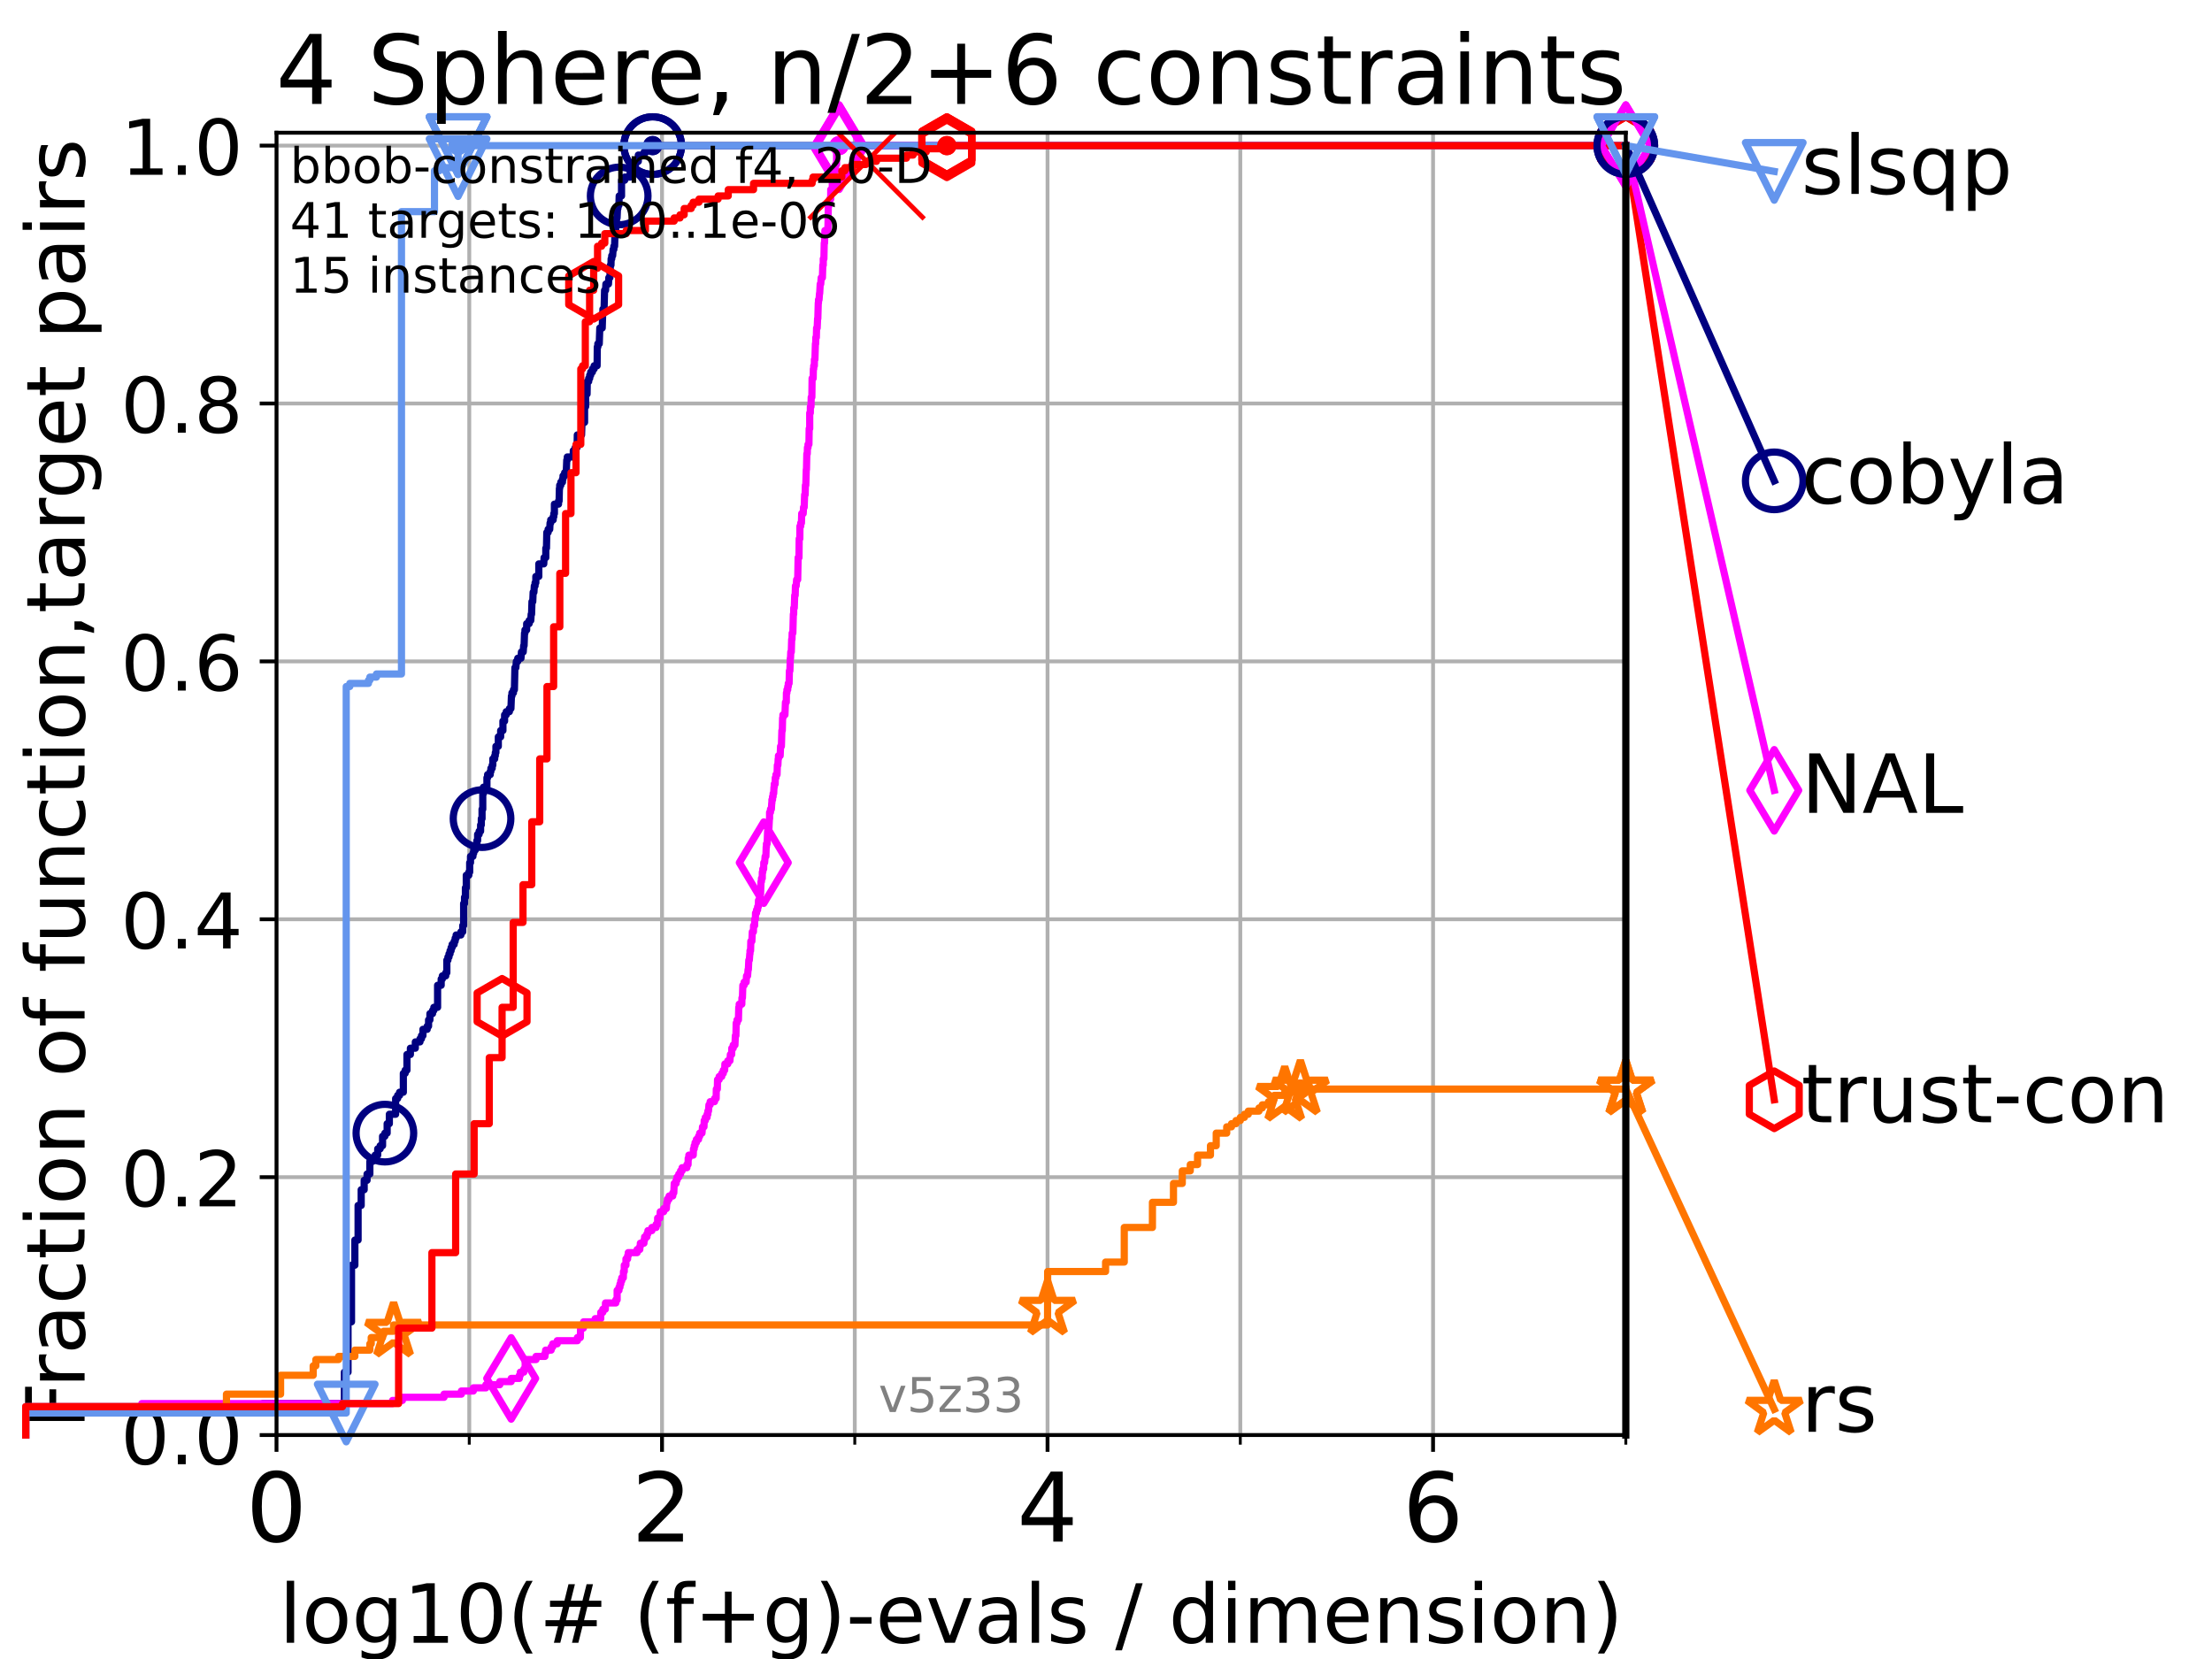 <?xml version="1.0" encoding="utf-8" standalone="no"?>
<!DOCTYPE svg PUBLIC "-//W3C//DTD SVG 1.1//EN"
  "http://www.w3.org/Graphics/SVG/1.1/DTD/svg11.dtd">
<!-- Created with matplotlib (https://matplotlib.org/) -->
<svg height="345.6pt" version="1.1" viewBox="0 0 460.8 345.6" width="460.8pt" xmlns="http://www.w3.org/2000/svg" xmlns:xlink="http://www.w3.org/1999/xlink">
 <defs>
  <style type="text/css">*{stroke-linecap:butt;stroke-linejoin:round;}</style>
 </defs>
 <g id="figure_1">
  <g id="patch_1">
   <path d="M 0 345.6 
L 460.8 345.6 
L 460.8 0 
L 0 0 
z
" style="fill:#ffffff;"/>
  </g>
  <g id="axes_1">
   <g id="patch_2">
    <path d="M 57.6 298.944 
L 338.688 298.944 
L 338.688 27.648 
L 57.6 27.648 
z
" style="fill:#ffffff;"/>
   </g>
   <g id="matplotlib.axis_1">
    <g id="xtick_1">
     <g id="line2d_1">
      <path clip-path="url(#p72094613cb)" d="M 57.6 298.944 
L 57.6 27.648 
" style="fill:none;stroke:#b0b0b0;stroke-linecap:square;stroke-width:0.8;"/>
     </g>
     <g id="line2d_2">
      <defs>
       <path d="M 0 0 
L 0 3.5 
" id="m387a060425" style="stroke:#000000;stroke-width:0.8;"/>
      </defs>
      <g>
       <use style="stroke:#000000;stroke-width:0.8;" x="57.6" xlink:href="#m387a060425" y="298.944"/>
      </g>
     </g>
     <g id="text_1">
      <!-- 0 -->
      <g transform="translate(51.237 321.141)scale(0.2 -0.2)">
       <defs>
        <path d="M 31.781 66.406 
Q 24.172 66.406 20.328 58.906 
Q 16.5 51.422 16.5 36.375 
Q 16.5 21.391 20.328 13.891 
Q 24.172 6.391 31.781 6.391 
Q 39.453 6.391 43.281 13.891 
Q 47.125 21.391 47.125 36.375 
Q 47.125 51.422 43.281 58.906 
Q 39.453 66.406 31.781 66.406 
z
M 31.781 74.219 
Q 44.047 74.219 50.516 64.516 
Q 56.984 54.828 56.984 36.375 
Q 56.984 17.969 50.516 8.266 
Q 44.047 -1.422 31.781 -1.422 
Q 19.531 -1.422 13.062 8.266 
Q 6.594 17.969 6.594 36.375 
Q 6.594 54.828 13.062 64.516 
Q 19.531 74.219 31.781 74.219 
z
" id="DejaVuSans-48"/>
       </defs>
       <use xlink:href="#DejaVuSans-48"/>
      </g>
     </g>
    </g>
    <g id="xtick_2">
     <g id="line2d_3">
      <path clip-path="url(#p72094613cb)" d="M 137.911 298.944 
L 137.911 27.648 
" style="fill:none;stroke:#b0b0b0;stroke-linecap:square;stroke-width:0.8;"/>
     </g>
     <g id="line2d_4">
      <g>
       <use style="stroke:#000000;stroke-width:0.8;" x="137.911" xlink:href="#m387a060425" y="298.944"/>
      </g>
     </g>
     <g id="text_2">
      <!-- 2 -->
      <g transform="translate(131.548 321.141)scale(0.2 -0.2)">
       <defs>
        <path d="M 19.188 8.297 
L 53.609 8.297 
L 53.609 0 
L 7.328 0 
L 7.328 8.297 
Q 12.938 14.109 22.625 23.891 
Q 32.328 33.688 34.812 36.531 
Q 39.547 41.844 41.422 45.531 
Q 43.312 49.219 43.312 52.781 
Q 43.312 58.594 39.234 62.25 
Q 35.156 65.922 28.609 65.922 
Q 23.969 65.922 18.812 64.312 
Q 13.672 62.703 7.812 59.422 
L 7.812 69.391 
Q 13.766 71.781 18.938 73 
Q 24.125 74.219 28.422 74.219 
Q 39.75 74.219 46.484 68.547 
Q 53.219 62.891 53.219 53.422 
Q 53.219 48.922 51.531 44.891 
Q 49.859 40.875 45.406 35.406 
Q 44.188 33.984 37.641 27.219 
Q 31.109 20.453 19.188 8.297 
z
" id="DejaVuSans-50"/>
       </defs>
       <use xlink:href="#DejaVuSans-50"/>
      </g>
     </g>
    </g>
    <g id="xtick_3">
     <g id="line2d_5">
      <path clip-path="url(#p72094613cb)" d="M 218.222 298.944 
L 218.222 27.648 
" style="fill:none;stroke:#b0b0b0;stroke-linecap:square;stroke-width:0.8;"/>
     </g>
     <g id="line2d_6">
      <g>
       <use style="stroke:#000000;stroke-width:0.8;" x="218.222" xlink:href="#m387a060425" y="298.944"/>
      </g>
     </g>
     <g id="text_3">
      <!-- 4 -->
      <g transform="translate(211.859 321.141)scale(0.2 -0.2)">
       <defs>
        <path d="M 37.797 64.312 
L 12.891 25.391 
L 37.797 25.391 
z
M 35.203 72.906 
L 47.609 72.906 
L 47.609 25.391 
L 58.016 25.391 
L 58.016 17.188 
L 47.609 17.188 
L 47.609 0 
L 37.797 0 
L 37.797 17.188 
L 4.891 17.188 
L 4.891 26.703 
z
" id="DejaVuSans-52"/>
       </defs>
       <use xlink:href="#DejaVuSans-52"/>
      </g>
     </g>
    </g>
    <g id="xtick_4">
     <g id="line2d_7">
      <path clip-path="url(#p72094613cb)" d="M 298.533 298.944 
L 298.533 27.648 
" style="fill:none;stroke:#b0b0b0;stroke-linecap:square;stroke-width:0.8;"/>
     </g>
     <g id="line2d_8">
      <g>
       <use style="stroke:#000000;stroke-width:0.8;" x="298.533" xlink:href="#m387a060425" y="298.944"/>
      </g>
     </g>
     <g id="text_4">
      <!-- 6 -->
      <g transform="translate(292.17 321.141)scale(0.2 -0.2)">
       <defs>
        <path d="M 33.016 40.375 
Q 26.375 40.375 22.484 35.828 
Q 18.609 31.297 18.609 23.391 
Q 18.609 15.531 22.484 10.953 
Q 26.375 6.391 33.016 6.391 
Q 39.656 6.391 43.531 10.953 
Q 47.406 15.531 47.406 23.391 
Q 47.406 31.297 43.531 35.828 
Q 39.656 40.375 33.016 40.375 
z
M 52.594 71.297 
L 52.594 62.312 
Q 48.875 64.062 45.094 64.984 
Q 41.312 65.922 37.594 65.922 
Q 27.828 65.922 22.672 59.328 
Q 17.531 52.734 16.797 39.406 
Q 19.672 43.656 24.016 45.922 
Q 28.375 48.188 33.594 48.188 
Q 44.578 48.188 50.953 41.516 
Q 57.328 34.859 57.328 23.391 
Q 57.328 12.156 50.688 5.359 
Q 44.047 -1.422 33.016 -1.422 
Q 20.359 -1.422 13.672 8.266 
Q 6.984 17.969 6.984 36.375 
Q 6.984 53.656 15.188 63.938 
Q 23.391 74.219 37.203 74.219 
Q 40.922 74.219 44.703 73.484 
Q 48.484 72.75 52.594 71.297 
z
" id="DejaVuSans-54"/>
       </defs>
       <use xlink:href="#DejaVuSans-54"/>
      </g>
     </g>
    </g>
    <g id="xtick_5">
     <g id="line2d_9">
      <path clip-path="url(#p72094613cb)" d="M 97.755 298.944 
L 97.755 27.648 
" style="fill:none;stroke:#b0b0b0;stroke-linecap:square;stroke-width:0.8;"/>
     </g>
     <g id="line2d_10">
      <defs>
       <path d="M 0 0 
L 0 2 
" id="m7e675f1fa5" style="stroke:#000000;stroke-width:0.6;"/>
      </defs>
      <g>
       <use style="stroke:#000000;stroke-width:0.6;" x="97.755" xlink:href="#m7e675f1fa5" y="298.944"/>
      </g>
     </g>
    </g>
    <g id="xtick_6">
     <g id="line2d_11">
      <path clip-path="url(#p72094613cb)" d="M 178.066 298.944 
L 178.066 27.648 
" style="fill:none;stroke:#b0b0b0;stroke-linecap:square;stroke-width:0.8;"/>
     </g>
     <g id="line2d_12">
      <g>
       <use style="stroke:#000000;stroke-width:0.6;" x="178.066" xlink:href="#m7e675f1fa5" y="298.944"/>
      </g>
     </g>
    </g>
    <g id="xtick_7">
     <g id="line2d_13">
      <path clip-path="url(#p72094613cb)" d="M 258.377 298.944 
L 258.377 27.648 
" style="fill:none;stroke:#b0b0b0;stroke-linecap:square;stroke-width:0.8;"/>
     </g>
     <g id="line2d_14">
      <g>
       <use style="stroke:#000000;stroke-width:0.6;" x="258.377" xlink:href="#m7e675f1fa5" y="298.944"/>
      </g>
     </g>
    </g>
    <g id="xtick_8">
     <g id="line2d_15">
      <path clip-path="url(#p72094613cb)" d="M 338.688 298.944 
L 338.688 27.648 
" style="fill:none;stroke:#b0b0b0;stroke-linecap:square;stroke-width:0.8;"/>
     </g>
     <g id="line2d_16">
      <g>
       <use style="stroke:#000000;stroke-width:0.6;" x="338.688" xlink:href="#m7e675f1fa5" y="298.944"/>
      </g>
     </g>
    </g>
    <g id="text_5">
     <!-- log10(# (f+g)-evals / dimension) -->
     <g transform="translate(58.145 342.218)scale(0.17 -0.17)">
      <defs>
       <path d="M 9.422 75.984 
L 18.406 75.984 
L 18.406 0 
L 9.422 0 
z
" id="DejaVuSans-108"/>
       <path d="M 30.609 48.391 
Q 23.391 48.391 19.188 42.75 
Q 14.984 37.109 14.984 27.297 
Q 14.984 17.484 19.156 11.844 
Q 23.344 6.203 30.609 6.203 
Q 37.797 6.203 41.984 11.859 
Q 46.188 17.531 46.188 27.297 
Q 46.188 37.016 41.984 42.703 
Q 37.797 48.391 30.609 48.391 
z
M 30.609 56 
Q 42.328 56 49.016 48.375 
Q 55.719 40.766 55.719 27.297 
Q 55.719 13.875 49.016 6.219 
Q 42.328 -1.422 30.609 -1.422 
Q 18.844 -1.422 12.172 6.219 
Q 5.516 13.875 5.516 27.297 
Q 5.516 40.766 12.172 48.375 
Q 18.844 56 30.609 56 
z
" id="DejaVuSans-111"/>
       <path d="M 45.406 27.984 
Q 45.406 37.75 41.375 43.109 
Q 37.359 48.484 30.078 48.484 
Q 22.859 48.484 18.828 43.109 
Q 14.797 37.75 14.797 27.984 
Q 14.797 18.266 18.828 12.891 
Q 22.859 7.516 30.078 7.516 
Q 37.359 7.516 41.375 12.891 
Q 45.406 18.266 45.406 27.984 
z
M 54.391 6.781 
Q 54.391 -7.172 48.188 -13.984 
Q 42 -20.797 29.203 -20.797 
Q 24.469 -20.797 20.266 -20.094 
Q 16.062 -19.391 12.109 -17.922 
L 12.109 -9.188 
Q 16.062 -11.328 19.922 -12.344 
Q 23.781 -13.375 27.781 -13.375 
Q 36.625 -13.375 41.016 -8.766 
Q 45.406 -4.156 45.406 5.172 
L 45.406 9.625 
Q 42.625 4.781 38.281 2.391 
Q 33.938 0 27.875 0 
Q 17.828 0 11.672 7.656 
Q 5.516 15.328 5.516 27.984 
Q 5.516 40.672 11.672 48.328 
Q 17.828 56 27.875 56 
Q 33.938 56 38.281 53.609 
Q 42.625 51.219 45.406 46.391 
L 45.406 54.688 
L 54.391 54.688 
z
" id="DejaVuSans-103"/>
       <path d="M 12.406 8.297 
L 28.516 8.297 
L 28.516 63.922 
L 10.984 60.406 
L 10.984 69.391 
L 28.422 72.906 
L 38.281 72.906 
L 38.281 8.297 
L 54.391 8.297 
L 54.391 0 
L 12.406 0 
z
" id="DejaVuSans-49"/>
       <path d="M 31 75.875 
Q 24.469 64.656 21.281 53.656 
Q 18.109 42.672 18.109 31.391 
Q 18.109 20.125 21.312 9.062 
Q 24.516 -2 31 -13.188 
L 23.188 -13.188 
Q 15.875 -1.703 12.234 9.375 
Q 8.594 20.453 8.594 31.391 
Q 8.594 42.281 12.203 53.312 
Q 15.828 64.359 23.188 75.875 
z
" id="DejaVuSans-40"/>
       <path d="M 51.125 44 
L 36.922 44 
L 32.812 27.688 
L 47.125 27.688 
z
M 43.797 71.781 
L 38.719 51.516 
L 52.984 51.516 
L 58.109 71.781 
L 65.922 71.781 
L 60.891 51.516 
L 76.125 51.516 
L 76.125 44 
L 58.984 44 
L 54.984 27.688 
L 70.516 27.688 
L 70.516 20.219 
L 53.078 20.219 
L 48 0 
L 40.188 0 
L 45.219 20.219 
L 30.906 20.219 
L 25.875 0 
L 18.016 0 
L 23.094 20.219 
L 7.719 20.219 
L 7.719 27.688 
L 24.906 27.688 
L 29 44 
L 13.281 44 
L 13.281 51.516 
L 30.906 51.516 
L 35.891 71.781 
z
" id="DejaVuSans-35"/>
       <path id="DejaVuSans-32"/>
       <path d="M 37.109 75.984 
L 37.109 68.5 
L 28.516 68.5 
Q 23.688 68.5 21.797 66.547 
Q 19.922 64.594 19.922 59.516 
L 19.922 54.688 
L 34.719 54.688 
L 34.719 47.703 
L 19.922 47.703 
L 19.922 0 
L 10.891 0 
L 10.891 47.703 
L 2.297 47.703 
L 2.297 54.688 
L 10.891 54.688 
L 10.891 58.5 
Q 10.891 67.625 15.141 71.797 
Q 19.391 75.984 28.609 75.984 
z
" id="DejaVuSans-102"/>
       <path d="M 46 62.703 
L 46 35.5 
L 73.188 35.5 
L 73.188 27.203 
L 46 27.203 
L 46 0 
L 37.797 0 
L 37.797 27.203 
L 10.594 27.203 
L 10.594 35.5 
L 37.797 35.5 
L 37.797 62.703 
z
" id="DejaVuSans-43"/>
       <path d="M 8.016 75.875 
L 15.828 75.875 
Q 23.141 64.359 26.781 53.312 
Q 30.422 42.281 30.422 31.391 
Q 30.422 20.453 26.781 9.375 
Q 23.141 -1.703 15.828 -13.188 
L 8.016 -13.188 
Q 14.5 -2 17.703 9.062 
Q 20.906 20.125 20.906 31.391 
Q 20.906 42.672 17.703 53.656 
Q 14.5 64.656 8.016 75.875 
z
" id="DejaVuSans-41"/>
       <path d="M 4.891 31.391 
L 31.203 31.391 
L 31.203 23.391 
L 4.891 23.391 
z
" id="DejaVuSans-45"/>
       <path d="M 56.203 29.594 
L 56.203 25.203 
L 14.891 25.203 
Q 15.484 15.922 20.484 11.062 
Q 25.484 6.203 34.422 6.203 
Q 39.594 6.203 44.453 7.469 
Q 49.312 8.734 54.109 11.281 
L 54.109 2.781 
Q 49.266 0.734 44.188 -0.344 
Q 39.109 -1.422 33.891 -1.422 
Q 20.797 -1.422 13.156 6.188 
Q 5.516 13.812 5.516 26.812 
Q 5.516 40.234 12.766 48.109 
Q 20.016 56 32.328 56 
Q 43.359 56 49.781 48.891 
Q 56.203 41.797 56.203 29.594 
z
M 47.219 32.234 
Q 47.125 39.594 43.094 43.984 
Q 39.062 48.391 32.422 48.391 
Q 24.906 48.391 20.391 44.141 
Q 15.875 39.891 15.188 32.172 
z
" id="DejaVuSans-101"/>
       <path d="M 2.984 54.688 
L 12.5 54.688 
L 29.594 8.797 
L 46.688 54.688 
L 56.203 54.688 
L 35.688 0 
L 23.484 0 
z
" id="DejaVuSans-118"/>
       <path d="M 34.281 27.484 
Q 23.391 27.484 19.188 25 
Q 14.984 22.516 14.984 16.5 
Q 14.984 11.719 18.141 8.906 
Q 21.297 6.109 26.703 6.109 
Q 34.188 6.109 38.703 11.406 
Q 43.219 16.703 43.219 25.484 
L 43.219 27.484 
z
M 52.203 31.203 
L 52.203 0 
L 43.219 0 
L 43.219 8.297 
Q 40.141 3.328 35.547 0.953 
Q 30.953 -1.422 24.312 -1.422 
Q 15.922 -1.422 10.953 3.297 
Q 6 8.016 6 15.922 
Q 6 25.141 12.172 29.828 
Q 18.359 34.516 30.609 34.516 
L 43.219 34.516 
L 43.219 35.406 
Q 43.219 41.609 39.141 45 
Q 35.062 48.391 27.688 48.391 
Q 23 48.391 18.547 47.266 
Q 14.109 46.141 10.016 43.891 
L 10.016 52.203 
Q 14.938 54.109 19.578 55.047 
Q 24.219 56 28.609 56 
Q 40.484 56 46.344 49.844 
Q 52.203 43.703 52.203 31.203 
z
" id="DejaVuSans-97"/>
       <path d="M 44.281 53.078 
L 44.281 44.578 
Q 40.484 46.531 36.375 47.5 
Q 32.281 48.484 27.875 48.484 
Q 21.188 48.484 17.844 46.438 
Q 14.5 44.391 14.5 40.281 
Q 14.5 37.156 16.891 35.375 
Q 19.281 33.594 26.516 31.984 
L 29.594 31.297 
Q 39.156 29.25 43.188 25.516 
Q 47.219 21.781 47.219 15.094 
Q 47.219 7.469 41.188 3.016 
Q 35.156 -1.422 24.609 -1.422 
Q 20.219 -1.422 15.453 -0.562 
Q 10.688 0.297 5.422 2 
L 5.422 11.281 
Q 10.406 8.688 15.234 7.391 
Q 20.062 6.109 24.812 6.109 
Q 31.156 6.109 34.562 8.281 
Q 37.984 10.453 37.984 14.406 
Q 37.984 18.062 35.516 20.016 
Q 33.062 21.969 24.703 23.781 
L 21.578 24.516 
Q 13.234 26.266 9.516 29.906 
Q 5.812 33.547 5.812 39.891 
Q 5.812 47.609 11.281 51.797 
Q 16.75 56 26.812 56 
Q 31.781 56 36.172 55.266 
Q 40.578 54.547 44.281 53.078 
z
" id="DejaVuSans-115"/>
       <path d="M 25.391 72.906 
L 33.688 72.906 
L 8.297 -9.281 
L 0 -9.281 
z
" id="DejaVuSans-47"/>
       <path d="M 45.406 46.391 
L 45.406 75.984 
L 54.391 75.984 
L 54.391 0 
L 45.406 0 
L 45.406 8.203 
Q 42.578 3.328 38.25 0.953 
Q 33.938 -1.422 27.875 -1.422 
Q 17.969 -1.422 11.734 6.484 
Q 5.516 14.406 5.516 27.297 
Q 5.516 40.188 11.734 48.094 
Q 17.969 56 27.875 56 
Q 33.938 56 38.25 53.625 
Q 42.578 51.266 45.406 46.391 
z
M 14.797 27.297 
Q 14.797 17.391 18.875 11.75 
Q 22.953 6.109 30.078 6.109 
Q 37.203 6.109 41.297 11.75 
Q 45.406 17.391 45.406 27.297 
Q 45.406 37.203 41.297 42.844 
Q 37.203 48.484 30.078 48.484 
Q 22.953 48.484 18.875 42.844 
Q 14.797 37.203 14.797 27.297 
z
" id="DejaVuSans-100"/>
       <path d="M 9.422 54.688 
L 18.406 54.688 
L 18.406 0 
L 9.422 0 
z
M 9.422 75.984 
L 18.406 75.984 
L 18.406 64.594 
L 9.422 64.594 
z
" id="DejaVuSans-105"/>
       <path d="M 52 44.188 
Q 55.375 50.25 60.062 53.125 
Q 64.75 56 71.094 56 
Q 79.641 56 84.281 50.016 
Q 88.922 44.047 88.922 33.016 
L 88.922 0 
L 79.891 0 
L 79.891 32.719 
Q 79.891 40.578 77.094 44.375 
Q 74.312 48.188 68.609 48.188 
Q 61.625 48.188 57.562 43.547 
Q 53.516 38.922 53.516 30.906 
L 53.516 0 
L 44.484 0 
L 44.484 32.719 
Q 44.484 40.625 41.703 44.406 
Q 38.922 48.188 33.109 48.188 
Q 26.219 48.188 22.156 43.531 
Q 18.109 38.875 18.109 30.906 
L 18.109 0 
L 9.078 0 
L 9.078 54.688 
L 18.109 54.688 
L 18.109 46.188 
Q 21.188 51.219 25.484 53.609 
Q 29.781 56 35.688 56 
Q 41.656 56 45.828 52.969 
Q 50 49.953 52 44.188 
z
" id="DejaVuSans-109"/>
       <path d="M 54.891 33.016 
L 54.891 0 
L 45.906 0 
L 45.906 32.719 
Q 45.906 40.484 42.875 44.328 
Q 39.844 48.188 33.797 48.188 
Q 26.516 48.188 22.312 43.547 
Q 18.109 38.922 18.109 30.906 
L 18.109 0 
L 9.078 0 
L 9.078 54.688 
L 18.109 54.688 
L 18.109 46.188 
Q 21.344 51.125 25.703 53.562 
Q 30.078 56 35.797 56 
Q 45.219 56 50.047 50.172 
Q 54.891 44.344 54.891 33.016 
z
" id="DejaVuSans-110"/>
      </defs>
      <use xlink:href="#DejaVuSans-108"/>
      <use x="27.783" xlink:href="#DejaVuSans-111"/>
      <use x="88.965" xlink:href="#DejaVuSans-103"/>
      <use x="152.441" xlink:href="#DejaVuSans-49"/>
      <use x="216.064" xlink:href="#DejaVuSans-48"/>
      <use x="279.688" xlink:href="#DejaVuSans-40"/>
      <use x="318.701" xlink:href="#DejaVuSans-35"/>
      <use x="402.49" xlink:href="#DejaVuSans-32"/>
      <use x="434.277" xlink:href="#DejaVuSans-40"/>
      <use x="473.291" xlink:href="#DejaVuSans-102"/>
      <use x="508.496" xlink:href="#DejaVuSans-43"/>
      <use x="592.285" xlink:href="#DejaVuSans-103"/>
      <use x="655.762" xlink:href="#DejaVuSans-41"/>
      <use x="694.775" xlink:href="#DejaVuSans-45"/>
      <use x="730.859" xlink:href="#DejaVuSans-101"/>
      <use x="792.383" xlink:href="#DejaVuSans-118"/>
      <use x="851.562" xlink:href="#DejaVuSans-97"/>
      <use x="912.842" xlink:href="#DejaVuSans-108"/>
      <use x="940.625" xlink:href="#DejaVuSans-115"/>
      <use x="992.725" xlink:href="#DejaVuSans-32"/>
      <use x="1024.512" xlink:href="#DejaVuSans-47"/>
      <use x="1058.203" xlink:href="#DejaVuSans-32"/>
      <use x="1089.99" xlink:href="#DejaVuSans-100"/>
      <use x="1153.467" xlink:href="#DejaVuSans-105"/>
      <use x="1181.25" xlink:href="#DejaVuSans-109"/>
      <use x="1278.662" xlink:href="#DejaVuSans-101"/>
      <use x="1340.186" xlink:href="#DejaVuSans-110"/>
      <use x="1403.564" xlink:href="#DejaVuSans-115"/>
      <use x="1455.664" xlink:href="#DejaVuSans-105"/>
      <use x="1483.447" xlink:href="#DejaVuSans-111"/>
      <use x="1544.629" xlink:href="#DejaVuSans-110"/>
      <use x="1608.008" xlink:href="#DejaVuSans-41"/>
     </g>
    </g>
   </g>
   <g id="matplotlib.axis_2">
    <g id="ytick_1">
     <g id="line2d_17">
      <path clip-path="url(#p72094613cb)" d="M 57.6 298.944 
L 338.688 298.944 
" style="fill:none;stroke:#b0b0b0;stroke-linecap:square;stroke-width:0.8;"/>
     </g>
     <g id="line2d_18">
      <defs>
       <path d="M 0 0 
L -3.5 0 
" id="ma8da357d3e" style="stroke:#000000;stroke-width:0.8;"/>
      </defs>
      <g>
       <use style="stroke:#000000;stroke-width:0.8;" x="57.6" xlink:href="#ma8da357d3e" y="298.944"/>
      </g>
     </g>
     <g id="text_6">
      <!-- 0.0 -->
      <g transform="translate(25.155 305.023)scale(0.16 -0.16)">
       <defs>
        <path d="M 10.688 12.406 
L 21 12.406 
L 21 0 
L 10.688 0 
z
" id="DejaVuSans-46"/>
       </defs>
       <use xlink:href="#DejaVuSans-48"/>
       <use x="63.623" xlink:href="#DejaVuSans-46"/>
       <use x="95.41" xlink:href="#DejaVuSans-48"/>
      </g>
     </g>
    </g>
    <g id="ytick_2">
     <g id="line2d_19">
      <path clip-path="url(#p72094613cb)" d="M 57.6 245.222 
L 338.688 245.222 
" style="fill:none;stroke:#b0b0b0;stroke-linecap:square;stroke-width:0.8;"/>
     </g>
     <g id="line2d_20">
      <g>
       <use style="stroke:#000000;stroke-width:0.8;" x="57.6" xlink:href="#ma8da357d3e" y="245.222"/>
      </g>
     </g>
     <g id="text_7">
      <!-- 0.2 -->
      <g transform="translate(25.155 251.301)scale(0.16 -0.16)">
       <use xlink:href="#DejaVuSans-48"/>
       <use x="63.623" xlink:href="#DejaVuSans-46"/>
       <use x="95.41" xlink:href="#DejaVuSans-50"/>
      </g>
     </g>
    </g>
    <g id="ytick_3">
     <g id="line2d_21">
      <path clip-path="url(#p72094613cb)" d="M 57.6 191.5 
L 338.688 191.5 
" style="fill:none;stroke:#b0b0b0;stroke-linecap:square;stroke-width:0.8;"/>
     </g>
     <g id="line2d_22">
      <g>
       <use style="stroke:#000000;stroke-width:0.8;" x="57.6" xlink:href="#ma8da357d3e" y="191.5"/>
      </g>
     </g>
     <g id="text_8">
      <!-- 0.4 -->
      <g transform="translate(25.155 197.579)scale(0.16 -0.16)">
       <use xlink:href="#DejaVuSans-48"/>
       <use x="63.623" xlink:href="#DejaVuSans-46"/>
       <use x="95.41" xlink:href="#DejaVuSans-52"/>
      </g>
     </g>
    </g>
    <g id="ytick_4">
     <g id="line2d_23">
      <path clip-path="url(#p72094613cb)" d="M 57.6 137.778 
L 338.688 137.778 
" style="fill:none;stroke:#b0b0b0;stroke-linecap:square;stroke-width:0.8;"/>
     </g>
     <g id="line2d_24">
      <g>
       <use style="stroke:#000000;stroke-width:0.8;" x="57.6" xlink:href="#ma8da357d3e" y="137.778"/>
      </g>
     </g>
     <g id="text_9">
      <!-- 0.6 -->
      <g transform="translate(25.155 143.857)scale(0.16 -0.16)">
       <use xlink:href="#DejaVuSans-48"/>
       <use x="63.623" xlink:href="#DejaVuSans-46"/>
       <use x="95.41" xlink:href="#DejaVuSans-54"/>
      </g>
     </g>
    </g>
    <g id="ytick_5">
     <g id="line2d_25">
      <path clip-path="url(#p72094613cb)" d="M 57.6 84.056 
L 338.688 84.056 
" style="fill:none;stroke:#b0b0b0;stroke-linecap:square;stroke-width:0.8;"/>
     </g>
     <g id="line2d_26">
      <g>
       <use style="stroke:#000000;stroke-width:0.8;" x="57.6" xlink:href="#ma8da357d3e" y="84.056"/>
      </g>
     </g>
     <g id="text_10">
      <!-- 0.8 -->
      <g transform="translate(25.155 90.135)scale(0.16 -0.16)">
       <defs>
        <path d="M 31.781 34.625 
Q 24.75 34.625 20.719 30.859 
Q 16.703 27.094 16.703 20.516 
Q 16.703 13.922 20.719 10.156 
Q 24.75 6.391 31.781 6.391 
Q 38.812 6.391 42.859 10.172 
Q 46.922 13.969 46.922 20.516 
Q 46.922 27.094 42.891 30.859 
Q 38.875 34.625 31.781 34.625 
z
M 21.922 38.812 
Q 15.578 40.375 12.031 44.719 
Q 8.5 49.078 8.5 55.328 
Q 8.5 64.062 14.719 69.141 
Q 20.953 74.219 31.781 74.219 
Q 42.672 74.219 48.875 69.141 
Q 55.078 64.062 55.078 55.328 
Q 55.078 49.078 51.531 44.719 
Q 48 40.375 41.703 38.812 
Q 48.828 37.156 52.797 32.312 
Q 56.781 27.484 56.781 20.516 
Q 56.781 9.906 50.312 4.234 
Q 43.844 -1.422 31.781 -1.422 
Q 19.734 -1.422 13.25 4.234 
Q 6.781 9.906 6.781 20.516 
Q 6.781 27.484 10.781 32.312 
Q 14.797 37.156 21.922 38.812 
z
M 18.312 54.391 
Q 18.312 48.734 21.844 45.562 
Q 25.391 42.391 31.781 42.391 
Q 38.141 42.391 41.719 45.562 
Q 45.312 48.734 45.312 54.391 
Q 45.312 60.062 41.719 63.234 
Q 38.141 66.406 31.781 66.406 
Q 25.391 66.406 21.844 63.234 
Q 18.312 60.062 18.312 54.391 
z
" id="DejaVuSans-56"/>
       </defs>
       <use xlink:href="#DejaVuSans-48"/>
       <use x="63.623" xlink:href="#DejaVuSans-46"/>
       <use x="95.41" xlink:href="#DejaVuSans-56"/>
      </g>
     </g>
    </g>
    <g id="ytick_6">
     <g id="line2d_27">
      <path clip-path="url(#p72094613cb)" d="M 57.6 30.334 
L 338.688 30.334 
" style="fill:none;stroke:#b0b0b0;stroke-linecap:square;stroke-width:0.8;"/>
     </g>
     <g id="line2d_28">
      <g>
       <use style="stroke:#000000;stroke-width:0.8;" x="57.6" xlink:href="#ma8da357d3e" y="30.334"/>
      </g>
     </g>
     <g id="text_11">
      <!-- 1.0 -->
      <g transform="translate(25.155 36.413)scale(0.16 -0.16)">
       <use xlink:href="#DejaVuSans-49"/>
       <use x="63.623" xlink:href="#DejaVuSans-46"/>
       <use x="95.41" xlink:href="#DejaVuSans-48"/>
      </g>
     </g>
    </g>
    <g id="text_12">
     <!-- Fraction of function,target pairs -->
     <g transform="translate(17.62 297.681)rotate(-90)scale(0.17 -0.17)">
      <defs>
       <path d="M 9.812 72.906 
L 51.703 72.906 
L 51.703 64.594 
L 19.672 64.594 
L 19.672 43.109 
L 48.578 43.109 
L 48.578 34.812 
L 19.672 34.812 
L 19.672 0 
L 9.812 0 
z
" id="DejaVuSans-70"/>
       <path d="M 41.109 46.297 
Q 39.594 47.172 37.812 47.578 
Q 36.031 48 33.891 48 
Q 26.266 48 22.188 43.047 
Q 18.109 38.094 18.109 28.812 
L 18.109 0 
L 9.078 0 
L 9.078 54.688 
L 18.109 54.688 
L 18.109 46.188 
Q 20.953 51.172 25.484 53.578 
Q 30.031 56 36.531 56 
Q 37.453 56 38.578 55.875 
Q 39.703 55.766 41.062 55.516 
z
" id="DejaVuSans-114"/>
       <path d="M 48.781 52.594 
L 48.781 44.188 
Q 44.969 46.297 41.141 47.344 
Q 37.312 48.391 33.406 48.391 
Q 24.656 48.391 19.812 42.844 
Q 14.984 37.312 14.984 27.297 
Q 14.984 17.281 19.812 11.734 
Q 24.656 6.203 33.406 6.203 
Q 37.312 6.203 41.141 7.25 
Q 44.969 8.297 48.781 10.406 
L 48.781 2.094 
Q 45.016 0.344 40.984 -0.531 
Q 36.969 -1.422 32.422 -1.422 
Q 20.062 -1.422 12.781 6.344 
Q 5.516 14.109 5.516 27.297 
Q 5.516 40.672 12.859 48.328 
Q 20.219 56 33.016 56 
Q 37.156 56 41.109 55.141 
Q 45.062 54.297 48.781 52.594 
z
" id="DejaVuSans-99"/>
       <path d="M 18.312 70.219 
L 18.312 54.688 
L 36.812 54.688 
L 36.812 47.703 
L 18.312 47.703 
L 18.312 18.016 
Q 18.312 11.328 20.141 9.422 
Q 21.969 7.516 27.594 7.516 
L 36.812 7.516 
L 36.812 0 
L 27.594 0 
Q 17.188 0 13.234 3.875 
Q 9.281 7.766 9.281 18.016 
L 9.281 47.703 
L 2.688 47.703 
L 2.688 54.688 
L 9.281 54.688 
L 9.281 70.219 
z
" id="DejaVuSans-116"/>
       <path d="M 8.5 21.578 
L 8.5 54.688 
L 17.484 54.688 
L 17.484 21.922 
Q 17.484 14.156 20.5 10.266 
Q 23.531 6.391 29.594 6.391 
Q 36.859 6.391 41.078 11.031 
Q 45.312 15.672 45.312 23.688 
L 45.312 54.688 
L 54.297 54.688 
L 54.297 0 
L 45.312 0 
L 45.312 8.406 
Q 42.047 3.422 37.719 1 
Q 33.406 -1.422 27.688 -1.422 
Q 18.266 -1.422 13.375 4.438 
Q 8.5 10.297 8.5 21.578 
z
M 31.109 56 
z
" id="DejaVuSans-117"/>
       <path d="M 11.719 12.406 
L 22.016 12.406 
L 22.016 4 
L 14.016 -11.625 
L 7.719 -11.625 
L 11.719 4 
z
" id="DejaVuSans-44"/>
       <path d="M 18.109 8.203 
L 18.109 -20.797 
L 9.078 -20.797 
L 9.078 54.688 
L 18.109 54.688 
L 18.109 46.391 
Q 20.953 51.266 25.266 53.625 
Q 29.594 56 35.594 56 
Q 45.562 56 51.781 48.094 
Q 58.016 40.188 58.016 27.297 
Q 58.016 14.406 51.781 6.484 
Q 45.562 -1.422 35.594 -1.422 
Q 29.594 -1.422 25.266 0.953 
Q 20.953 3.328 18.109 8.203 
z
M 48.688 27.297 
Q 48.688 37.203 44.609 42.844 
Q 40.531 48.484 33.406 48.484 
Q 26.266 48.484 22.188 42.844 
Q 18.109 37.203 18.109 27.297 
Q 18.109 17.391 22.188 11.75 
Q 26.266 6.109 33.406 6.109 
Q 40.531 6.109 44.609 11.75 
Q 48.688 17.391 48.688 27.297 
z
" id="DejaVuSans-112"/>
      </defs>
      <use xlink:href="#DejaVuSans-70"/>
      <use x="50.27" xlink:href="#DejaVuSans-114"/>
      <use x="91.383" xlink:href="#DejaVuSans-97"/>
      <use x="152.662" xlink:href="#DejaVuSans-99"/>
      <use x="207.643" xlink:href="#DejaVuSans-116"/>
      <use x="246.852" xlink:href="#DejaVuSans-105"/>
      <use x="274.635" xlink:href="#DejaVuSans-111"/>
      <use x="335.816" xlink:href="#DejaVuSans-110"/>
      <use x="399.195" xlink:href="#DejaVuSans-32"/>
      <use x="430.982" xlink:href="#DejaVuSans-111"/>
      <use x="492.164" xlink:href="#DejaVuSans-102"/>
      <use x="527.369" xlink:href="#DejaVuSans-32"/>
      <use x="559.156" xlink:href="#DejaVuSans-102"/>
      <use x="594.361" xlink:href="#DejaVuSans-117"/>
      <use x="657.74" xlink:href="#DejaVuSans-110"/>
      <use x="721.119" xlink:href="#DejaVuSans-99"/>
      <use x="776.1" xlink:href="#DejaVuSans-116"/>
      <use x="815.309" xlink:href="#DejaVuSans-105"/>
      <use x="843.092" xlink:href="#DejaVuSans-111"/>
      <use x="904.273" xlink:href="#DejaVuSans-110"/>
      <use x="967.652" xlink:href="#DejaVuSans-44"/>
      <use x="999.439" xlink:href="#DejaVuSans-116"/>
      <use x="1038.648" xlink:href="#DejaVuSans-97"/>
      <use x="1099.928" xlink:href="#DejaVuSans-114"/>
      <use x="1139.291" xlink:href="#DejaVuSans-103"/>
      <use x="1202.768" xlink:href="#DejaVuSans-101"/>
      <use x="1264.291" xlink:href="#DejaVuSans-116"/>
      <use x="1303.5" xlink:href="#DejaVuSans-32"/>
      <use x="1335.287" xlink:href="#DejaVuSans-112"/>
      <use x="1398.764" xlink:href="#DejaVuSans-97"/>
      <use x="1460.043" xlink:href="#DejaVuSans-105"/>
      <use x="1487.826" xlink:href="#DejaVuSans-114"/>
      <use x="1528.939" xlink:href="#DejaVuSans-115"/>
     </g>
    </g>
   </g>
   <g id="line2d_29">
    <defs>
     <path d="M 0 1.5 
C 0.398 1.5 0.779 1.342 1.061 1.061 
C 1.342 0.779 1.5 0.398 1.5 0 
C 1.5 -0.398 1.342 -0.779 1.061 -1.061 
C 0.779 -1.342 0.398 -1.5 0 -1.5 
C -0.398 -1.5 -0.779 -1.342 -1.061 -1.061 
C -1.342 -0.779 -1.5 -0.398 -1.5 0 
C -1.5 0.398 -1.342 0.779 -1.061 1.061 
C -0.779 1.342 -0.398 1.5 0 1.5 
z
" id="mdcc824038b" style="stroke:#000080;"/>
    </defs>
    <g>
     <use style="fill:#000080;stroke:#000080;" x="135.967" xlink:href="#mdcc824038b" y="30.334"/>
     <use style="fill:#000080;stroke:#000080;" x="135.967" xlink:href="#mdcc824038b" y="30.334"/>
    </g>
   </g>
   <g id="line2d_30">
    <path d="M 5.357 298.944 
L 5.357 293.048 
L 54.766 293.048 
L 54.766 292.393 
L 71.742 292.393 
L 71.742 285.841 
L 72.5 285.841 
L 72.5 275.359 
L 73.227 275.359 
L 73.227 263.566 
L 73.925 263.566 
L 73.925 258.325 
L 74.596 258.325 
L 74.596 251.118 
L 75.242 251.118 
L 75.242 247.843 
L 75.864 247.843 
L 75.864 245.877 
L 76.466 245.877 
L 76.466 244.567 
L 77.047 244.567 
L 77.047 241.946 
L 77.61 241.946 
L 77.61 241.291 
L 78.155 241.291 
L 78.155 240.636 
L 78.683 240.636 
L 78.683 239.326 
L 79.196 239.326 
L 79.196 238.671 
L 79.695 238.671 
L 79.695 236.705 
L 80.179 236.705 
L 80.179 236.05 
L 80.65 236.05 
L 80.65 234.085 
L 81.109 234.085 
L 81.109 232.119 
L 82.418 232.119 
L 82.418 228.843 
L 82.833 228.843 
L 82.833 228.188 
L 83.239 228.188 
L 83.239 227.533 
L 84.023 227.533 
L 84.023 223.602 
L 84.402 223.602 
L 84.402 222.947 
L 84.773 222.947 
L 84.773 219.671 
L 85.492 219.671 
L 85.492 218.361 
L 86.518 218.361 
L 86.518 217.051 
L 87.487 217.051 
L 87.487 216.396 
L 87.799 216.396 
L 87.799 215.74 
L 88.105 215.74 
L 88.105 214.43 
L 88.992 214.43 
L 88.992 213.775 
L 89.278 213.775 
L 89.278 212.465 
L 89.559 212.465 
L 89.559 211.154 
L 90.108 211.154 
L 90.108 210.499 
L 90.377 210.499 
L 90.377 209.844 
L 91.158 209.844 
L 91.158 205.258 
L 91.905 205.258 
L 91.905 203.948 
L 92.147 203.948 
L 92.147 203.293 
L 92.854 203.293 
L 92.854 202.638 
L 93.084 202.638 
L 93.084 200.017 
L 93.31 200.017 
L 93.31 199.362 
L 93.534 199.362 
L 93.534 198.707 
L 93.755 198.707 
L 93.755 198.052 
L 93.973 198.052 
L 93.973 197.396 
L 94.188 197.396 
L 94.188 196.741 
L 94.611 196.741 
L 94.611 196.086 
L 94.818 196.086 
L 94.818 195.431 
L 95.023 195.431 
L 95.023 194.776 
L 96.015 194.776 
L 96.015 194.121 
L 96.396 194.121 
L 96.396 192.81 
L 96.583 192.81 
L 96.583 188.224 
L 96.769 188.224 
L 96.769 186.914 
L 96.952 186.914 
L 96.952 184.949 
L 97.134 184.949 
L 97.134 182.328 
L 97.668 182.328 
L 97.668 181.673 
L 97.842 181.673 
L 97.842 179.707 
L 98.015 179.707 
L 98.015 178.397 
L 98.523 178.397 
L 98.523 177.742 
L 98.689 177.742 
L 98.689 177.087 
L 99.017 177.087 
L 99.017 176.432 
L 99.338 176.432 
L 99.338 175.121 
L 99.497 175.121 
L 99.497 173.811 
L 99.809 173.811 
L 99.809 173.156 
L 100.117 173.156 
L 100.117 171.846 
L 100.268 171.846 
L 100.268 170.535 
L 100.419 170.535 
L 100.419 168.57 
L 100.568 168.57 
L 100.568 165.294 
L 100.716 165.294 
L 100.716 163.984 
L 101.436 163.984 
L 101.436 162.018 
L 101.577 162.018 
L 101.577 161.363 
L 102.128 161.363 
L 102.128 160.708 
L 102.264 160.708 
L 102.264 160.053 
L 102.531 160.053 
L 102.531 159.398 
L 102.663 159.398 
L 102.663 158.088 
L 103.054 158.088 
L 103.054 157.432 
L 103.182 157.432 
L 103.182 156.777 
L 103.309 156.777 
L 103.309 155.467 
L 103.809 155.467 
L 103.809 153.502 
L 104.295 153.502 
L 104.295 152.191 
L 104.768 152.191 
L 104.768 150.226 
L 105.115 150.226 
L 105.115 148.916 
L 105.454 148.916 
L 105.454 148.26 
L 106.115 148.26 
L 106.115 147.605 
L 106.436 147.605 
L 106.541 144.985 
L 106.646 144.985 
L 106.646 144.33 
L 106.958 144.33 
L 106.958 143.674 
L 107.162 143.674 
L 107.264 139.088 
L 107.465 139.088 
L 107.564 137.778 
L 107.86 137.778 
L 107.86 137.123 
L 108.531 137.123 
L 108.625 135.813 
L 108.995 135.813 
L 109.086 134.502 
L 109.177 134.502 
L 109.267 131.882 
L 109.357 131.882 
L 109.357 131.227 
L 109.712 131.227 
L 109.712 129.916 
L 110.231 129.916 
L 110.231 129.261 
L 110.569 129.261 
L 110.653 127.951 
L 110.736 127.951 
L 110.818 125.33 
L 110.983 125.33 
L 111.064 123.365 
L 111.226 123.365 
L 111.306 122.055 
L 111.466 122.055 
L 111.466 121.399 
L 111.624 121.399 
L 111.624 120.089 
L 112.243 120.089 
L 112.243 117.469 
L 113.275 117.469 
L 113.347 116.158 
L 113.7 116.158 
L 113.7 114.193 
L 113.839 114.193 
L 113.908 110.917 
L 114.183 110.917 
L 114.183 110.262 
L 114.519 110.262 
L 114.586 108.952 
L 114.718 108.952 
L 114.718 108.296 
L 115.238 108.296 
L 115.238 107.641 
L 115.365 107.641 
L 115.365 106.986 
L 115.492 106.986 
L 115.492 105.021 
L 116.353 105.021 
L 116.353 104.366 
L 116.473 104.366 
L 116.532 101.745 
L 116.592 101.745 
L 116.592 101.09 
L 116.827 101.09 
L 116.827 100.435 
L 117.174 100.435 
L 117.174 99.78 
L 117.288 99.78 
L 117.288 99.124 
L 117.626 99.124 
L 117.626 98.469 
L 117.958 98.469 
L 118.067 95.849 
L 118.176 95.849 
L 118.176 95.194 
L 119.427 95.194 
L 119.427 93.883 
L 119.826 93.883 
L 119.826 93.228 
L 120.215 93.228 
L 120.263 90.608 
L 121.151 90.608 
L 121.242 87.987 
L 121.778 87.987 
L 121.778 84.711 
L 121.997 84.711 
L 121.997 82.091 
L 122.298 82.091 
L 122.341 79.47 
L 122.636 79.47 
L 122.636 78.815 
L 122.844 78.815 
L 122.844 78.16 
L 123.05 78.16 
L 123.05 77.505 
L 123.414 77.505 
L 123.414 76.849 
L 123.771 76.849 
L 123.771 76.194 
L 124.388 76.194 
L 124.426 72.263 
L 124.539 72.263 
L 124.539 71.608 
L 124.836 71.608 
L 124.947 68.333 
L 125.453 68.333 
L 125.559 65.057 
L 125.595 65.057 
L 125.595 64.402 
L 125.84 64.402 
L 125.945 60.471 
L 126.151 60.471 
L 126.219 59.161 
L 126.757 59.161 
L 126.823 57.85 
L 127.052 57.85 
L 127.149 55.23 
L 127.278 55.23 
L 127.31 53.919 
L 127.437 53.919 
L 127.437 53.264 
L 127.627 53.264 
L 127.721 51.954 
L 127.877 51.954 
L 127.877 51.299 
L 128.031 51.299 
L 128.093 49.333 
L 128.184 49.333 
L 128.275 47.368 
L 128.306 47.368 
L 128.336 46.058 
L 128.426 46.058 
L 128.426 45.402 
L 128.546 45.402 
L 128.635 43.437 
L 128.724 43.437 
L 128.724 42.782 
L 128.93 42.782 
L 128.988 40.816 
L 129.476 40.816 
L 129.476 37.541 
L 130.142 37.541 
L 130.142 36.886 
L 131.275 36.886 
L 131.275 35.575 
L 132.121 35.575 
L 132.121 34.92 
L 132.267 34.92 
L 132.267 34.265 
L 132.411 34.265 
L 132.411 33.61 
L 132.975 33.61 
L 132.975 32.3 
L 134.204 32.3 
L 134.204 31.644 
L 134.609 31.644 
L 134.609 30.989 
L 135.967 30.989 
L 135.967 30.334 
L 338.688 30.334 
L 338.688 30.334 
" style="fill:none;stroke:#000080;stroke-linecap:square;stroke-width:1.5;"/>
   </g>
   <g id="line2d_31">
    <defs>
     <path d="M 0 6 
C 1.591 6 3.117 5.368 4.243 4.243 
C 5.368 3.117 6 1.591 6 0 
C 6 -1.591 5.368 -3.117 4.243 -4.243 
C 3.117 -5.368 1.591 -6 0 -6 
C -1.591 -6 -3.117 -5.368 -4.243 -4.243 
C -5.368 -3.117 -6 -1.591 -6 0 
C -6 1.591 -5.368 3.117 -4.243 4.243 
C -3.117 5.368 -1.591 6 0 6 
z
" id="md8bb93048f" style="stroke:#000080;stroke-width:1.5;"/>
    </defs>
    <g>
     <use style="fill-opacity:0;stroke:#000080;stroke-width:1.5;" x="80.179" xlink:href="#md8bb93048f" y="236.05"/>
     <use style="fill-opacity:0;stroke:#000080;stroke-width:1.5;" x="100.419" xlink:href="#md8bb93048f" y="170.535"/>
     <use style="fill-opacity:0;stroke:#000080;stroke-width:1.5;" x="128.988" xlink:href="#md8bb93048f" y="40.816"/>
     <use style="fill-opacity:0;stroke:#000080;stroke-width:1.5;" x="135.967" xlink:href="#md8bb93048f" y="30.334"/>
     <use style="fill-opacity:0;stroke:#000080;stroke-width:1.5;" x="135.967" xlink:href="#md8bb93048f" y="30.334"/>
     <use style="fill-opacity:0;stroke:#000080;stroke-width:1.5;" x="338.688" xlink:href="#md8bb93048f" y="30.334"/>
    </g>
   </g>
   <g id="line2d_32">
    <path style="fill:none;stroke:#000080;stroke-linecap:square;stroke-width:1.5;"/>
    <g/>
   </g>
   <g id="line2d_33">
    <defs>
     <path d="M 0 1.5 
C 0.398 1.5 0.779 1.342 1.061 1.061 
C 1.342 0.779 1.5 0.398 1.5 0 
C 1.5 -0.398 1.342 -0.779 1.061 -1.061 
C 0.779 -1.342 0.398 -1.5 0 -1.5 
C -0.398 -1.5 -0.779 -1.342 -1.061 -1.061 
C -1.342 -0.779 -1.5 -0.398 -1.5 0 
C -1.5 0.398 -1.342 0.779 -1.061 1.061 
C -0.779 1.342 -0.398 1.5 0 1.5 
z
" id="mdc0a2684c6" style="stroke:#ff00ff;"/>
    </defs>
    <g>
     <use style="fill:#ff00ff;stroke:#ff00ff;" x="174.798" xlink:href="#mdc0a2684c6" y="30.334"/>
     <use style="fill:#ff00ff;stroke:#ff00ff;" x="174.798" xlink:href="#mdc0a2684c6" y="30.334"/>
    </g>
   </g>
   <g id="line2d_34">
    <path d="M 5.357 298.944 
L 5.357 293.048 
L 29.533 293.048 
L 29.533 292.393 
L 81.776 292.393 
L 81.776 291.737 
L 83.83 291.737 
L 83.83 291.082 
L 92.504 291.082 
L 92.504 290.427 
L 96.111 290.427 
L 96.111 289.772 
L 98.606 289.772 
L 98.606 289.117 
L 101.223 289.117 
L 101.223 288.462 
L 104.115 288.462 
L 104.115 287.807 
L 106.489 287.807 
L 106.489 287.151 
L 108.199 287.151 
L 108.199 286.496 
L 108.389 286.496 
L 108.389 285.841 
L 109.132 285.841 
L 109.132 285.186 
L 109.402 285.186 
L 109.402 283.22 
L 111.663 283.22 
L 111.663 282.565 
L 113.524 282.565 
L 113.524 281.91 
L 113.665 281.91 
L 113.665 281.255 
L 114.817 281.255 
L 114.817 280.6 
L 115.141 280.6 
L 115.141 279.945 
L 116.081 279.945 
L 116.081 279.29 
L 120.287 279.29 
L 120.287 278.634 
L 120.899 278.634 
L 120.945 276.669 
L 121.535 276.669 
L 121.579 275.359 
L 123.985 275.359 
L 123.985 274.704 
L 125.147 274.704 
L 125.147 273.393 
L 125.577 273.393 
L 125.577 272.738 
L 126.1 272.738 
L 126.134 271.428 
L 128.291 271.428 
L 128.291 270.773 
L 128.561 270.773 
L 128.561 268.807 
L 128.944 268.807 
L 128.944 268.152 
L 129.147 268.152 
L 129.147 267.497 
L 129.319 267.497 
L 129.319 266.842 
L 129.518 266.842 
L 129.518 266.187 
L 129.853 266.187 
L 129.881 264.876 
L 130.046 264.876 
L 130.046 263.566 
L 130.398 263.566 
L 130.398 262.256 
L 130.744 262.256 
L 130.744 261.601 
L 130.875 261.601 
L 130.875 260.946 
L 132.73 260.946 
L 132.73 260.29 
L 133.285 260.29 
L 133.285 259.635 
L 133.398 259.635 
L 133.398 258.98 
L 134.15 258.98 
L 134.15 258.325 
L 134.279 258.325 
L 134.279 257.67 
L 134.766 257.67 
L 134.766 257.015 
L 134.974 257.015 
L 134.974 256.36 
L 135.8 256.36 
L 135.8 255.704 
L 136.683 255.704 
L 136.683 255.049 
L 136.998 255.049 
L 136.998 253.739 
L 137.469 253.739 
L 137.541 252.429 
L 138.256 252.429 
L 138.256 251.773 
L 138.811 251.773 
L 138.911 250.463 
L 139.025 250.463 
L 139.025 249.808 
L 139.382 249.808 
L 139.382 249.153 
L 140.15 249.153 
L 140.15 248.498 
L 140.363 248.498 
L 140.454 246.532 
L 140.842 246.532 
L 140.842 245.877 
L 141.032 245.877 
L 141.032 245.222 
L 141.407 245.222 
L 141.407 244.567 
L 141.774 244.567 
L 141.774 243.912 
L 142.093 243.912 
L 142.093 243.257 
L 143.093 243.257 
L 143.093 242.601 
L 143.337 242.601 
L 143.363 241.291 
L 143.502 241.291 
L 143.502 240.636 
L 144.415 240.636 
L 144.463 239.326 
L 144.618 239.326 
L 144.618 238.671 
L 144.795 238.671 
L 144.795 238.015 
L 145.075 238.015 
L 145.075 237.36 
L 145.52 237.36 
L 145.52 236.705 
L 145.755 236.705 
L 145.755 236.05 
L 146.238 236.05 
L 146.346 234.74 
L 146.655 234.74 
L 146.697 233.429 
L 146.927 233.429 
L 146.927 232.774 
L 147.297 232.774 
L 147.297 232.119 
L 147.46 232.119 
L 147.46 231.464 
L 147.59 231.464 
L 147.69 230.154 
L 147.937 230.154 
L 147.937 229.499 
L 148.845 229.499 
L 148.845 228.843 
L 149.187 228.843 
L 149.223 226.878 
L 149.432 226.878 
L 149.477 224.912 
L 149.815 224.912 
L 149.815 224.257 
L 150.353 224.257 
L 150.353 223.602 
L 150.674 223.602 
L 150.674 222.947 
L 150.957 222.947 
L 151.007 221.637 
L 151.613 221.637 
L 151.613 220.982 
L 152.061 220.982 
L 152.146 219.671 
L 152.421 219.671 
L 152.444 218.361 
L 152.737 218.361 
L 152.737 217.706 
L 153.106 217.706 
L 153.186 215.74 
L 153.309 215.74 
L 153.359 213.12 
L 153.538 213.12 
L 153.538 212.465 
L 153.827 212.465 
L 153.897 209.844 
L 153.988 209.844 
L 153.988 209.189 
L 154.534 209.189 
L 154.561 207.879 
L 154.661 207.879 
L 154.748 205.258 
L 155.011 205.258 
L 155.011 204.603 
L 155.438 204.603 
L 155.514 203.293 
L 155.735 203.293 
L 155.836 201.982 
L 155.898 201.982 
L 155.991 200.017 
L 156.102 200.017 
L 156.194 198.707 
L 156.236 198.707 
L 156.236 198.052 
L 156.358 198.052 
L 156.406 196.086 
L 156.628 196.086 
L 156.718 194.121 
L 156.947 194.121 
L 156.982 192.81 
L 157.203 192.81 
L 157.203 191.5 
L 157.364 191.5 
L 157.387 190.19 
L 157.608 190.19 
L 157.608 189.535 
L 157.826 189.535 
L 157.826 188.879 
L 157.982 188.879 
L 158.004 187.569 
L 158.255 187.569 
L 158.299 186.259 
L 158.434 186.259 
L 158.535 183.638 
L 158.626 183.638 
L 158.626 182.983 
L 158.79 182.983 
L 158.806 181.673 
L 158.906 181.673 
L 158.906 181.018 
L 159.083 181.018 
L 159.108 179.707 
L 159.283 179.707 
L 159.391 178.397 
L 159.548 178.397 
L 159.613 176.432 
L 159.663 176.432 
L 159.663 175.777 
L 159.808 175.777 
L 159.907 173.156 
L 159.996 173.156 
L 159.996 172.501 
L 160.181 172.501 
L 160.283 170.535 
L 160.317 170.535 
L 160.317 169.225 
L 160.504 169.225 
L 160.504 168.57 
L 160.689 168.57 
L 160.77 167.26 
L 160.802 167.26 
L 160.802 166.604 
L 160.933 166.604 
L 160.933 165.949 
L 161.054 165.949 
L 161.054 165.294 
L 161.174 165.294 
L 161.234 163.984 
L 161.288 163.984 
L 161.288 163.329 
L 161.484 163.329 
L 161.502 162.018 
L 161.645 162.018 
L 161.645 161.363 
L 161.876 161.363 
L 161.934 159.398 
L 162.048 159.398 
L 162.109 158.088 
L 162.165 158.088 
L 162.165 157.432 
L 162.522 157.432 
L 162.607 155.467 
L 162.779 155.467 
L 162.879 152.191 
L 162.967 152.191 
L 163.029 149.571 
L 163.095 149.571 
L 163.095 148.916 
L 163.518 148.916 
L 163.622 146.295 
L 163.8 146.295 
L 163.828 144.33 
L 163.93 144.33 
L 163.93 143.674 
L 164.102 143.674 
L 164.102 143.019 
L 164.214 143.019 
L 164.214 142.364 
L 164.383 142.364 
L 164.448 139.743 
L 164.547 139.743 
L 164.634 137.123 
L 164.679 137.123 
L 164.731 135.813 
L 164.843 135.813 
L 164.918 133.192 
L 164.988 133.192 
L 165.021 131.882 
L 165.164 131.882 
L 165.27 127.951 
L 165.335 127.951 
L 165.35 126.641 
L 165.461 126.641 
L 165.551 124.02 
L 165.654 124.02 
L 165.704 122.055 
L 165.859 122.055 
L 165.95 120.744 
L 166.176 120.744 
L 166.265 116.158 
L 166.443 116.158 
L 166.487 112.227 
L 166.619 112.227 
L 166.642 109.607 
L 166.806 109.607 
L 166.806 108.952 
L 166.955 108.952 
L 167.008 106.986 
L 167.32 106.986 
L 167.388 105.676 
L 167.526 105.676 
L 167.618 103.055 
L 167.732 103.055 
L 167.776 101.09 
L 167.864 101.09 
L 167.964 97.814 
L 168.004 97.814 
L 168.076 94.538 
L 168.165 94.538 
L 168.205 93.228 
L 168.324 93.228 
L 168.324 92.573 
L 168.515 92.573 
L 168.567 89.297 
L 168.678 89.297 
L 168.678 86.022 
L 168.806 86.022 
L 168.814 84.711 
L 168.947 84.711 
L 168.988 82.746 
L 169.126 82.746 
L 169.175 78.815 
L 169.4 78.815 
L 169.438 76.849 
L 169.512 76.849 
L 169.512 76.194 
L 169.645 76.194 
L 169.659 74.884 
L 169.763 74.884 
L 169.864 71.608 
L 169.923 71.608 
L 169.95 70.298 
L 170.061 70.298 
L 170.108 68.333 
L 170.232 68.333 
L 170.319 66.367 
L 170.368 66.367 
L 170.46 63.091 
L 170.505 63.091 
L 170.505 62.436 
L 170.623 62.436 
L 170.717 61.126 
L 170.756 61.126 
L 170.865 59.161 
L 170.978 59.161 
L 171.069 57.85 
L 171.325 57.85 
L 171.405 55.23 
L 171.501 55.23 
L 171.501 53.919 
L 171.636 53.919 
L 171.701 50.644 
L 171.766 50.644 
L 171.841 48.023 
L 172.465 48.023 
L 172.556 42.782 
L 172.723 42.782 
L 172.723 42.127 
L 172.839 42.127 
L 172.839 41.472 
L 173.052 41.472 
L 173.059 39.506 
L 173.381 39.506 
L 173.381 37.541 
L 173.608 37.541 
L 173.646 35.575 
L 174.05 35.575 
L 174.05 34.265 
L 174.273 34.265 
L 174.281 31.644 
L 174.484 31.644 
L 174.484 30.989 
L 174.798 30.989 
L 174.798 30.334 
L 338.688 30.334 
L 338.688 30.334 
" style="fill:none;stroke:#ff00ff;stroke-linecap:square;stroke-width:1.5;"/>
   </g>
   <g id="line2d_35">
    <defs>
     <path d="M -0 8.485 
L 5.091 0 
L 0 -8.485 
L -5.091 -0 
z
" id="m20619242b0" style="stroke:#ff00ff;stroke-linejoin:miter;stroke-width:1.5;"/>
    </defs>
    <g>
     <use style="fill-opacity:0;stroke:#ff00ff;stroke-linejoin:miter;stroke-width:1.5;" x="106.489" xlink:href="#m20619242b0" y="287.151"/>
     <use style="fill-opacity:0;stroke:#ff00ff;stroke-linejoin:miter;stroke-width:1.5;" x="159.108" xlink:href="#m20619242b0" y="179.707"/>
     <use style="fill-opacity:0;stroke:#ff00ff;stroke-linejoin:miter;stroke-width:1.5;" x="174.798" xlink:href="#m20619242b0" y="30.989"/>
     <use style="fill-opacity:0;stroke:#ff00ff;stroke-linejoin:miter;stroke-width:1.5;" x="174.798" xlink:href="#m20619242b0" y="30.334"/>
     <use style="fill-opacity:0;stroke:#ff00ff;stroke-linejoin:miter;stroke-width:1.5;" x="174.798" xlink:href="#m20619242b0" y="30.334"/>
     <use style="fill-opacity:0;stroke:#ff00ff;stroke-linejoin:miter;stroke-width:1.5;" x="338.688" xlink:href="#m20619242b0" y="30.334"/>
    </g>
   </g>
   <g id="line2d_36">
    <path style="fill:none;stroke:#ff00ff;stroke-linecap:square;stroke-width:1.5;"/>
    <g/>
   </g>
   <g id="line2d_37">
    <defs>
     <path d="M 0 1.5 
C 0.398 1.5 0.779 1.342 1.061 1.061 
C 1.342 0.779 1.5 0.398 1.5 0 
C 1.5 -0.398 1.342 -0.779 1.061 -1.061 
C 0.779 -1.342 0.398 -1.5 0 -1.5 
C -0.398 -1.5 -0.779 -1.342 -1.061 -1.061 
C -1.342 -0.779 -1.5 -0.398 -1.5 0 
C -1.5 0.398 -1.342 0.779 -1.061 1.061 
C -0.779 1.342 -0.398 1.5 0 1.5 
z
" id="m7a916cdf6c" style="stroke:#ff7500;"/>
    </defs>
    <g>
     <use style="fill:#ff7500;stroke:#ff7500;" x="270.897" xlink:href="#m7a916cdf6c" y="226.878"/>
     <use style="fill:#ff7500;stroke:#ff7500;" x="270.897" xlink:href="#m7a916cdf6c" y="226.878"/>
    </g>
   </g>
   <g id="line2d_38">
    <path d="M 5.357 298.944 
L 5.357 293.048 
L 47.174 293.048 
L 47.174 290.427 
L 58.451 290.427 
L 58.451 286.496 
L 65.243 286.496 
L 65.243 284.531 
L 65.797 284.531 
L 65.797 283.22 
L 70.539 283.22 
L 70.539 282.565 
L 73.925 282.565 
L 73.925 281.255 
L 77.047 281.255 
L 77.047 279.945 
L 77.331 279.945 
L 77.331 278.634 
L 79.695 278.634 
L 79.695 277.979 
L 79.939 277.979 
L 79.939 277.324 
L 81.993 277.324 
L 81.993 276.014 
L 218.223 276.014 
L 218.247 264.876 
L 230.312 264.876 
L 230.314 262.911 
L 234.202 262.911 
L 234.206 255.704 
L 240.07 255.704 
L 240.077 250.463 
L 244.454 250.463 
L 244.459 246.532 
L 246.29 246.532 
L 246.292 243.912 
L 247.954 243.912 
L 247.957 242.601 
L 249.469 242.601 
L 249.472 240.636 
L 252.159 240.636 
L 252.161 238.671 
L 253.361 238.671 
L 253.363 236.05 
L 255.545 236.05 
L 255.546 234.74 
L 256.542 234.74 
L 256.542 234.085 
L 257.484 234.085 
L 257.484 233.429 
L 258.381 233.429 
L 258.381 232.774 
L 259.23 232.774 
L 259.23 232.119 
L 260.042 232.119 
L 260.042 231.464 
L 262.272 231.464 
L 262.272 230.809 
L 262.955 230.809 
L 262.955 230.154 
L 264.247 230.154 
L 264.247 229.499 
L 264.859 229.499 
L 264.859 228.843 
L 265.45 228.843 
L 265.45 228.188 
L 267.632 228.188 
L 267.632 227.533 
L 270.897 227.533 
L 270.897 226.878 
L 338.688 226.878 
L 338.688 226.878 
" style="fill:none;stroke:#ff7500;stroke-linecap:square;stroke-width:1.5;"/>
   </g>
   <g id="line2d_39">
    <defs>
     <path d="M 0 -6 
L -1.347 -1.854 
L -5.706 -1.854 
L -2.18 0.708 
L -3.527 4.854 
L -0 2.292 
L 3.527 4.854 
L 2.18 0.708 
L 5.706 -1.854 
L 1.347 -1.854 
z
" id="m057cbf1f13" style="stroke:#ff7500;stroke-linejoin:bevel;stroke-width:1.5;"/>
    </defs>
    <g>
     <use style="fill-opacity:0;stroke:#ff7500;stroke-linejoin:bevel;stroke-width:1.5;" x="81.993" xlink:href="#m057cbf1f13" y="277.324"/>
     <use style="fill-opacity:0;stroke:#ff7500;stroke-linejoin:bevel;stroke-width:1.5;" x="218.226" xlink:href="#m057cbf1f13" y="272.738"/>
     <use style="fill-opacity:0;stroke:#ff7500;stroke-linejoin:bevel;stroke-width:1.5;" x="267.632" xlink:href="#m057cbf1f13" y="228.188"/>
     <use style="fill-opacity:0;stroke:#ff7500;stroke-linejoin:bevel;stroke-width:1.5;" x="270.897" xlink:href="#m057cbf1f13" y="226.878"/>
     <use style="fill-opacity:0;stroke:#ff7500;stroke-linejoin:bevel;stroke-width:1.5;" x="338.688" xlink:href="#m057cbf1f13" y="226.878"/>
    </g>
   </g>
   <g id="line2d_40">
    <path style="fill:none;stroke:#ff7500;stroke-linecap:square;stroke-width:1.5;"/>
    <g/>
   </g>
   <g id="line2d_41">
    <path clip-path="url(#p72094613cb)" d="M 45.512 293.048 
" style="fill:none;stroke:#ff7500;stroke-linecap:square;stroke-width:1.5;"/>
    <defs>
     <path d="M -12 12 
L 12 -12 
M -12 -12 
L 12 12 
" id="m9c27980aae" style="stroke:#ff7500;"/>
    </defs>
    <g clip-path="url(#p72094613cb)">
     <use style="fill:#ff7500;stroke:#ff7500;" x="45.512" xlink:href="#m9c27980aae" y="293.048"/>
    </g>
   </g>
   <g id="line2d_42">
    <defs>
     <path d="M 0 1.5 
C 0.398 1.5 0.779 1.342 1.061 1.061 
C 1.342 0.779 1.5 0.398 1.5 0 
C 1.5 -0.398 1.342 -0.779 1.061 -1.061 
C 0.779 -1.342 0.398 -1.5 0 -1.5 
C -0.398 -1.5 -0.779 -1.342 -1.061 -1.061 
C -1.342 -0.779 -1.5 -0.398 -1.5 0 
C -1.5 0.398 -1.342 0.779 -1.061 1.061 
C -0.779 1.342 -0.398 1.5 0 1.5 
z
" id="m81c52b99dd" style="stroke:#6495ed;"/>
    </defs>
    <g>
     <use style="fill:#6495ed;stroke:#6495ed;" x="95.427" xlink:href="#m81c52b99dd" y="30.334"/>
     <use style="fill:#6495ed;stroke:#6495ed;" x="95.427" xlink:href="#m81c52b99dd" y="30.334"/>
    </g>
   </g>
   <g id="line2d_43">
    <path d="M 5.357 298.944 
L 5.357 294.358 
L 72.125 294.358 
L 72.125 143.019 
L 72.868 143.019 
L 72.868 142.364 
L 76.759 142.364 
L 76.759 141.709 
L 77.047 141.709 
L 77.047 141.054 
L 78.421 141.054 
L 78.421 140.399 
L 83.635 140.399 
L 83.635 44.092 
L 90.509 44.092 
L 90.509 35.575 
L 91.535 35.575 
L 91.535 34.92 
L 95.427 34.92 
L 95.427 30.334 
L 338.688 30.334 
" style="fill:none;stroke:#6495ed;stroke-linecap:square;stroke-width:1.5;"/>
   </g>
   <g id="line2d_44">
    <defs>
     <path d="M -0 6 
L 6 -6 
L -6 -6 
z
" id="m4a8ff474eb" style="stroke:#6495ed;stroke-linejoin:miter;stroke-width:1.5;"/>
    </defs>
    <g>
     <use style="fill-opacity:0;stroke:#6495ed;stroke-linejoin:miter;stroke-width:1.5;" x="72.125" xlink:href="#m4a8ff474eb" y="294.358"/>
     <use style="fill-opacity:0;stroke:#6495ed;stroke-linejoin:miter;stroke-width:1.5;" x="95.427" xlink:href="#m4a8ff474eb" y="34.92"/>
     <use style="fill-opacity:0;stroke:#6495ed;stroke-linejoin:miter;stroke-width:1.5;" x="95.427" xlink:href="#m4a8ff474eb" y="30.334"/>
     <use style="fill-opacity:0;stroke:#6495ed;stroke-linejoin:miter;stroke-width:1.5;" x="95.427" xlink:href="#m4a8ff474eb" y="30.334"/>
     <use style="fill-opacity:0;stroke:#6495ed;stroke-linejoin:miter;stroke-width:1.5;" x="95.427" xlink:href="#m4a8ff474eb" y="30.334"/>
     <use style="fill-opacity:0;stroke:#6495ed;stroke-linejoin:miter;stroke-width:1.5;" x="338.688" xlink:href="#m4a8ff474eb" y="30.334"/>
    </g>
   </g>
   <g id="line2d_45">
    <path style="fill:none;stroke:#6495ed;stroke-linecap:square;stroke-width:1.5;"/>
    <g/>
   </g>
   <g id="line2d_46">
    <defs>
     <path d="M 0 1.5 
C 0.398 1.5 0.779 1.342 1.061 1.061 
C 1.342 0.779 1.5 0.398 1.5 0 
C 1.5 -0.398 1.342 -0.779 1.061 -1.061 
C 0.779 -1.342 0.398 -1.5 0 -1.5 
C -0.398 -1.5 -0.779 -1.342 -1.061 -1.061 
C -1.342 -0.779 -1.5 -0.398 -1.5 0 
C -1.5 0.398 -1.342 0.779 -1.061 1.061 
C -0.779 1.342 -0.398 1.5 0 1.5 
z
" id="m96ea41748a" style="stroke:#ff0000;"/>
    </defs>
    <g>
     <use style="fill:#ff0000;stroke:#ff0000;" x="197.248" xlink:href="#m96ea41748a" y="30.334"/>
     <use style="fill:#ff0000;stroke:#ff0000;" x="197.248" xlink:href="#m96ea41748a" y="30.334"/>
    </g>
   </g>
   <g id="line2d_47">
    <path d="M 5.357 298.944 
L 5.357 293.048 
L 71.35 293.048 
L 71.35 292.393 
L 83.037 292.393 
L 83.037 276.669 
L 89.973 276.669 
L 89.973 260.946 
L 94.921 260.946 
L 94.921 244.567 
L 98.772 244.567 
L 98.772 234.085 
L 101.924 234.085 
L 101.924 220.326 
L 104.592 220.326 
L 104.592 209.844 
L 106.906 209.844 
L 106.906 192.155 
L 108.949 192.155 
L 108.949 184.293 
L 110.777 184.293 
L 110.777 171.191 
L 112.432 171.191 
L 112.432 158.088 
L 113.943 158.088 
L 113.943 143.019 
L 115.333 143.019 
L 115.333 130.571 
L 116.621 130.571 
L 116.621 119.434 
L 117.821 119.434 
L 117.821 106.986 
L 118.943 106.986 
L 118.943 98.469 
L 119.997 98.469 
L 119.997 92.573 
L 120.991 92.573 
L 120.991 76.849 
L 121.355 76.849 
L 121.355 76.194 
L 121.931 76.194 
L 121.931 67.022 
L 122.824 67.022 
L 122.824 60.471 
L 123.673 60.471 
L 123.673 55.885 
L 124.482 55.885 
L 124.482 51.299 
L 125.328 51.299 
L 125.328 50.644 
L 125.996 50.644 
L 125.996 48.678 
L 130.452 48.678 
L 130.452 48.023 
L 134.45 48.023 
L 134.45 46.058 
L 140.439 46.058 
L 140.439 45.402 
L 141.662 45.402 
L 141.662 44.747 
L 142.526 44.747 
L 142.526 43.437 
L 143.989 43.437 
L 143.989 42.782 
L 144.391 42.782 
L 144.391 42.127 
L 145.61 42.127 
L 145.61 41.472 
L 149.593 41.472 
L 149.593 40.816 
L 151.708 40.816 
L 151.708 39.506 
L 156.974 39.506 
L 156.974 38.196 
L 169.181 38.196 
L 169.181 37.541 
L 169.363 37.541 
L 169.363 36.886 
L 175.375 36.886 
L 175.375 35.575 
L 176.006 35.575 
L 176.006 34.92 
L 177.542 34.92 
L 177.542 34.265 
L 180.381 34.265 
L 180.381 33.61 
L 182.592 33.61 
L 182.592 32.955 
L 188.82 32.955 
L 188.82 32.3 
L 190.226 32.3 
L 190.226 31.644 
L 192.959 31.644 
L 192.959 30.989 
L 197.248 30.989 
L 197.248 30.334 
L 338.688 30.334 
" style="fill:none;stroke:#ff0000;stroke-linecap:square;stroke-width:1.5;"/>
   </g>
   <g id="line2d_48">
    <defs>
     <path d="M 0 -6 
L -5.196 -3 
L -5.196 3 
L -0 6 
L 5.196 3 
L 5.196 -3 
z
" id="m6a9b2ce948" style="stroke:#ff0000;stroke-linejoin:miter;stroke-width:1.5;"/>
    </defs>
    <g>
     <use style="fill-opacity:0;stroke:#ff0000;stroke-linejoin:miter;stroke-width:1.5;" x="104.592" xlink:href="#m6a9b2ce948" y="209.844"/>
     <use style="fill-opacity:0;stroke:#ff0000;stroke-linejoin:miter;stroke-width:1.5;" x="123.673" xlink:href="#m6a9b2ce948" y="60.471"/>
     <use style="fill-opacity:0;stroke:#ff0000;stroke-linejoin:miter;stroke-width:1.5;" x="197.248" xlink:href="#m6a9b2ce948" y="30.989"/>
     <use style="fill-opacity:0;stroke:#ff0000;stroke-linejoin:miter;stroke-width:1.5;" x="197.248" xlink:href="#m6a9b2ce948" y="30.334"/>
     <use style="fill-opacity:0;stroke:#ff0000;stroke-linejoin:miter;stroke-width:1.5;" x="197.248" xlink:href="#m6a9b2ce948" y="30.334"/>
     <use style="fill-opacity:0;stroke:#ff0000;stroke-linejoin:miter;stroke-width:1.5;" x="338.688" xlink:href="#m6a9b2ce948" y="30.334"/>
    </g>
   </g>
   <g id="line2d_49">
    <path style="fill:none;stroke:#ff0000;stroke-linecap:square;stroke-width:1.5;"/>
    <g/>
   </g>
   <g id="line2d_50">
    <path clip-path="url(#p72094613cb)" d="M 180.523 33.61 
" style="fill:none;stroke:#ff0000;stroke-linecap:square;stroke-width:1.5;"/>
    <defs>
     <path d="M -12 12 
L 12 -12 
M -12 -12 
L 12 12 
" id="m0697253dc8" style="stroke:#ff0000;"/>
    </defs>
    <g clip-path="url(#p72094613cb)">
     <use style="fill:#ff0000;stroke:#ff0000;" x="180.523" xlink:href="#m0697253dc8" y="33.61"/>
    </g>
   </g>
   <g id="line2d_51">
    <path d="M 338.688 226.878 
L 369.608 293.572 
" style="fill:none;stroke:#ff7500;stroke-linecap:square;stroke-width:1.5;"/>
    <g>
     <use style="fill-opacity:0;stroke:#ff7500;stroke-linejoin:bevel;stroke-width:1.5;" x="338.688" xlink:href="#m057cbf1f13" y="226.878"/>
     <use style="fill-opacity:0;stroke:#ff7500;stroke-linejoin:bevel;stroke-width:1.5;" x="369.608" xlink:href="#m057cbf1f13" y="293.572"/>
    </g>
   </g>
   <g id="line2d_52">
    <path d="M 338.688 30.334 
L 369.608 229.105 
" style="fill:none;stroke:#ff0000;stroke-linecap:square;stroke-width:1.5;"/>
    <g>
     <use style="fill-opacity:0;stroke:#ff0000;stroke-linejoin:miter;stroke-width:1.5;" x="338.688" xlink:href="#m6a9b2ce948" y="30.334"/>
     <use style="fill-opacity:0;stroke:#ff0000;stroke-linejoin:miter;stroke-width:1.5;" x="369.608" xlink:href="#m6a9b2ce948" y="229.105"/>
    </g>
   </g>
   <g id="line2d_53">
    <path d="M 338.688 30.334 
L 369.608 164.639 
" style="fill:none;stroke:#ff00ff;stroke-linecap:square;stroke-width:1.5;"/>
    <g>
     <use style="fill-opacity:0;stroke:#ff00ff;stroke-linejoin:miter;stroke-width:1.5;" x="338.688" xlink:href="#m20619242b0" y="30.334"/>
     <use style="fill-opacity:0;stroke:#ff00ff;stroke-linejoin:miter;stroke-width:1.5;" x="369.608" xlink:href="#m20619242b0" y="164.639"/>
    </g>
   </g>
   <g id="line2d_54">
    <path d="M 338.688 30.334 
L 369.608 100.173 
" style="fill:none;stroke:#000080;stroke-linecap:square;stroke-width:1.5;"/>
    <g>
     <use style="fill-opacity:0;stroke:#000080;stroke-width:1.5;" x="338.688" xlink:href="#md8bb93048f" y="30.334"/>
     <use style="fill-opacity:0;stroke:#000080;stroke-width:1.5;" x="369.608" xlink:href="#md8bb93048f" y="100.173"/>
    </g>
   </g>
   <g id="line2d_55">
    <path d="M 338.688 30.334 
L 369.608 35.706 
" style="fill:none;stroke:#6495ed;stroke-linecap:square;stroke-width:1.5;"/>
    <g>
     <use style="fill-opacity:0;stroke:#6495ed;stroke-linejoin:miter;stroke-width:1.5;" x="338.688" xlink:href="#m4a8ff474eb" y="30.334"/>
     <use style="fill-opacity:0;stroke:#6495ed;stroke-linejoin:miter;stroke-width:1.5;" x="369.608" xlink:href="#m4a8ff474eb" y="35.706"/>
    </g>
   </g>
   <g id="line2d_56">
    <path d="M 338.688 298.944 
L 338.688 30.334 
" style="fill:none;stroke:#000000;stroke-linecap:square;stroke-width:1.5;"/>
   </g>
   <g id="patch_3">
    <path d="M 57.6 298.944 
L 57.6 27.648 
" style="fill:none;stroke:#000000;stroke-linecap:square;stroke-linejoin:miter;stroke-width:0.8;"/>
   </g>
   <g id="patch_4">
    <path d="M 338.688 298.944 
L 338.688 27.648 
" style="fill:none;stroke:#000000;stroke-linecap:square;stroke-linejoin:miter;stroke-width:0.8;"/>
   </g>
   <g id="patch_5">
    <path d="M 57.6 298.944 
L 338.688 298.944 
" style="fill:none;stroke:#000000;stroke-linecap:square;stroke-linejoin:miter;stroke-width:0.8;"/>
   </g>
   <g id="patch_6">
    <path d="M 57.6 27.648 
L 338.688 27.648 
" style="fill:none;stroke:#000000;stroke-linecap:square;stroke-linejoin:miter;stroke-width:0.8;"/>
   </g>
   <g id="text_13">
    <!-- rs -->
    <g transform="translate(375.229 298.263)scale(0.17 -0.17)">
     <use xlink:href="#DejaVuSans-114"/>
     <use x="41.113" xlink:href="#DejaVuSans-115"/>
    </g>
   </g>
   <g id="text_14">
    <!-- trust-con -->
    <g transform="translate(375.229 233.796)scale(0.17 -0.17)">
     <use xlink:href="#DejaVuSans-116"/>
     <use x="39.209" xlink:href="#DejaVuSans-114"/>
     <use x="80.322" xlink:href="#DejaVuSans-117"/>
     <use x="143.701" xlink:href="#DejaVuSans-115"/>
     <use x="195.801" xlink:href="#DejaVuSans-116"/>
     <use x="235.01" xlink:href="#DejaVuSans-45"/>
     <use x="271.094" xlink:href="#DejaVuSans-99"/>
     <use x="326.074" xlink:href="#DejaVuSans-111"/>
     <use x="387.256" xlink:href="#DejaVuSans-110"/>
    </g>
   </g>
   <g id="text_15">
    <!-- NAL -->
    <g transform="translate(375.229 169.33)scale(0.17 -0.17)">
     <defs>
      <path d="M 9.812 72.906 
L 23.094 72.906 
L 55.422 11.922 
L 55.422 72.906 
L 64.984 72.906 
L 64.984 0 
L 51.703 0 
L 19.391 60.984 
L 19.391 0 
L 9.812 0 
z
" id="DejaVuSans-78"/>
      <path d="M 34.188 63.188 
L 20.797 26.906 
L 47.609 26.906 
z
M 28.609 72.906 
L 39.797 72.906 
L 67.578 0 
L 57.328 0 
L 50.688 18.703 
L 17.828 18.703 
L 11.188 0 
L 0.781 0 
z
" id="DejaVuSans-65"/>
      <path d="M 9.812 72.906 
L 19.672 72.906 
L 19.672 8.297 
L 55.172 8.297 
L 55.172 0 
L 9.812 0 
z
" id="DejaVuSans-76"/>
     </defs>
     <use xlink:href="#DejaVuSans-78"/>
     <use x="74.805" xlink:href="#DejaVuSans-65"/>
     <use x="143.213" xlink:href="#DejaVuSans-76"/>
    </g>
   </g>
   <g id="text_16">
    <!-- cobyla -->
    <g transform="translate(375.229 104.864)scale(0.17 -0.17)">
     <defs>
      <path d="M 48.688 27.297 
Q 48.688 37.203 44.609 42.844 
Q 40.531 48.484 33.406 48.484 
Q 26.266 48.484 22.188 42.844 
Q 18.109 37.203 18.109 27.297 
Q 18.109 17.391 22.188 11.75 
Q 26.266 6.109 33.406 6.109 
Q 40.531 6.109 44.609 11.75 
Q 48.688 17.391 48.688 27.297 
z
M 18.109 46.391 
Q 20.953 51.266 25.266 53.625 
Q 29.594 56 35.594 56 
Q 45.562 56 51.781 48.094 
Q 58.016 40.188 58.016 27.297 
Q 58.016 14.406 51.781 6.484 
Q 45.562 -1.422 35.594 -1.422 
Q 29.594 -1.422 25.266 0.953 
Q 20.953 3.328 18.109 8.203 
L 18.109 0 
L 9.078 0 
L 9.078 75.984 
L 18.109 75.984 
z
" id="DejaVuSans-98"/>
      <path d="M 32.172 -5.078 
Q 28.375 -14.844 24.75 -17.812 
Q 21.141 -20.797 15.094 -20.797 
L 7.906 -20.797 
L 7.906 -13.281 
L 13.188 -13.281 
Q 16.891 -13.281 18.938 -11.516 
Q 21 -9.766 23.484 -3.219 
L 25.094 0.875 
L 2.984 54.688 
L 12.5 54.688 
L 29.594 11.922 
L 46.688 54.688 
L 56.203 54.688 
z
" id="DejaVuSans-121"/>
     </defs>
     <use xlink:href="#DejaVuSans-99"/>
     <use x="54.98" xlink:href="#DejaVuSans-111"/>
     <use x="116.162" xlink:href="#DejaVuSans-98"/>
     <use x="179.639" xlink:href="#DejaVuSans-121"/>
     <use x="238.818" xlink:href="#DejaVuSans-108"/>
     <use x="266.602" xlink:href="#DejaVuSans-97"/>
    </g>
   </g>
   <g id="text_17">
    <!-- slsqp -->
    <g transform="translate(375.229 40.397)scale(0.17 -0.17)">
     <defs>
      <path d="M 14.797 27.297 
Q 14.797 17.391 18.875 11.75 
Q 22.953 6.109 30.078 6.109 
Q 37.203 6.109 41.297 11.75 
Q 45.406 17.391 45.406 27.297 
Q 45.406 37.203 41.297 42.844 
Q 37.203 48.484 30.078 48.484 
Q 22.953 48.484 18.875 42.844 
Q 14.797 37.203 14.797 27.297 
z
M 45.406 8.203 
Q 42.578 3.328 38.25 0.953 
Q 33.938 -1.422 27.875 -1.422 
Q 17.969 -1.422 11.734 6.484 
Q 5.516 14.406 5.516 27.297 
Q 5.516 40.188 11.734 48.094 
Q 17.969 56 27.875 56 
Q 33.938 56 38.25 53.625 
Q 42.578 51.266 45.406 46.391 
L 45.406 54.688 
L 54.391 54.688 
L 54.391 -20.797 
L 45.406 -20.797 
z
" id="DejaVuSans-113"/>
     </defs>
     <use xlink:href="#DejaVuSans-115"/>
     <use x="52.1" xlink:href="#DejaVuSans-108"/>
     <use x="79.883" xlink:href="#DejaVuSans-115"/>
     <use x="131.982" xlink:href="#DejaVuSans-113"/>
     <use x="195.459" xlink:href="#DejaVuSans-112"/>
    </g>
   </g>
   <g id="text_18">
    <!-- bbob-constrained f4, 20-D -->
    <g transform="translate(60.411 38.111)scale(0.102 -0.102)">
     <defs>
      <path d="M 19.672 64.797 
L 19.672 8.109 
L 31.594 8.109 
Q 46.688 8.109 53.688 14.938 
Q 60.688 21.781 60.688 36.531 
Q 60.688 51.172 53.688 57.984 
Q 46.688 64.797 31.594 64.797 
z
M 9.812 72.906 
L 30.078 72.906 
Q 51.266 72.906 61.172 64.094 
Q 71.094 55.281 71.094 36.531 
Q 71.094 17.672 61.125 8.828 
Q 51.172 0 30.078 0 
L 9.812 0 
z
" id="DejaVuSans-68"/>
     </defs>
     <use xlink:href="#DejaVuSans-98"/>
     <use x="63.477" xlink:href="#DejaVuSans-98"/>
     <use x="126.953" xlink:href="#DejaVuSans-111"/>
     <use x="188.135" xlink:href="#DejaVuSans-98"/>
     <use x="251.611" xlink:href="#DejaVuSans-45"/>
     <use x="287.695" xlink:href="#DejaVuSans-99"/>
     <use x="342.676" xlink:href="#DejaVuSans-111"/>
     <use x="403.857" xlink:href="#DejaVuSans-110"/>
     <use x="467.236" xlink:href="#DejaVuSans-115"/>
     <use x="519.336" xlink:href="#DejaVuSans-116"/>
     <use x="558.545" xlink:href="#DejaVuSans-114"/>
     <use x="599.658" xlink:href="#DejaVuSans-97"/>
     <use x="660.938" xlink:href="#DejaVuSans-105"/>
     <use x="688.721" xlink:href="#DejaVuSans-110"/>
     <use x="752.1" xlink:href="#DejaVuSans-101"/>
     <use x="813.623" xlink:href="#DejaVuSans-100"/>
     <use x="877.1" xlink:href="#DejaVuSans-32"/>
     <use x="908.887" xlink:href="#DejaVuSans-102"/>
     <use x="944.092" xlink:href="#DejaVuSans-52"/>
     <use x="1007.715" xlink:href="#DejaVuSans-44"/>
     <use x="1039.502" xlink:href="#DejaVuSans-32"/>
     <use x="1071.289" xlink:href="#DejaVuSans-50"/>
     <use x="1134.912" xlink:href="#DejaVuSans-48"/>
     <use x="1198.535" xlink:href="#DejaVuSans-45"/>
     <use x="1234.619" xlink:href="#DejaVuSans-68"/>
    </g>
    <!-- 41 targets: 100..1e-06 -->
    <g transform="translate(60.411 49.533)scale(0.102 -0.102)">
     <defs>
      <path d="M 11.719 12.406 
L 22.016 12.406 
L 22.016 0 
L 11.719 0 
z
M 11.719 51.703 
L 22.016 51.703 
L 22.016 39.312 
L 11.719 39.312 
z
" id="DejaVuSans-58"/>
     </defs>
     <use xlink:href="#DejaVuSans-52"/>
     <use x="63.623" xlink:href="#DejaVuSans-49"/>
     <use x="127.246" xlink:href="#DejaVuSans-32"/>
     <use x="159.033" xlink:href="#DejaVuSans-116"/>
     <use x="198.242" xlink:href="#DejaVuSans-97"/>
     <use x="259.521" xlink:href="#DejaVuSans-114"/>
     <use x="298.885" xlink:href="#DejaVuSans-103"/>
     <use x="362.361" xlink:href="#DejaVuSans-101"/>
     <use x="423.885" xlink:href="#DejaVuSans-116"/>
     <use x="463.094" xlink:href="#DejaVuSans-115"/>
     <use x="515.193" xlink:href="#DejaVuSans-58"/>
     <use x="548.885" xlink:href="#DejaVuSans-32"/>
     <use x="580.672" xlink:href="#DejaVuSans-49"/>
     <use x="644.295" xlink:href="#DejaVuSans-48"/>
     <use x="707.918" xlink:href="#DejaVuSans-48"/>
     <use x="771.541" xlink:href="#DejaVuSans-46"/>
     <use x="803.328" xlink:href="#DejaVuSans-46"/>
     <use x="835.115" xlink:href="#DejaVuSans-49"/>
     <use x="898.738" xlink:href="#DejaVuSans-101"/>
     <use x="960.262" xlink:href="#DejaVuSans-45"/>
     <use x="996.346" xlink:href="#DejaVuSans-48"/>
     <use x="1059.969" xlink:href="#DejaVuSans-54"/>
    </g>
    <!-- 15 instances -->
    <g transform="translate(60.411 60.955)scale(0.102 -0.102)">
     <defs>
      <path d="M 10.797 72.906 
L 49.516 72.906 
L 49.516 64.594 
L 19.828 64.594 
L 19.828 46.734 
Q 21.969 47.469 24.109 47.828 
Q 26.266 48.188 28.422 48.188 
Q 40.625 48.188 47.75 41.5 
Q 54.891 34.812 54.891 23.391 
Q 54.891 11.625 47.562 5.094 
Q 40.234 -1.422 26.906 -1.422 
Q 22.312 -1.422 17.547 -0.641 
Q 12.797 0.141 7.719 1.703 
L 7.719 11.625 
Q 12.109 9.234 16.797 8.062 
Q 21.484 6.891 26.703 6.891 
Q 35.156 6.891 40.078 11.328 
Q 45.016 15.766 45.016 23.391 
Q 45.016 31 40.078 35.438 
Q 35.156 39.891 26.703 39.891 
Q 22.75 39.891 18.812 39.016 
Q 14.891 38.141 10.797 36.281 
z
" id="DejaVuSans-53"/>
     </defs>
     <use xlink:href="#DejaVuSans-49"/>
     <use x="63.623" xlink:href="#DejaVuSans-53"/>
     <use x="127.246" xlink:href="#DejaVuSans-32"/>
     <use x="159.033" xlink:href="#DejaVuSans-105"/>
     <use x="186.816" xlink:href="#DejaVuSans-110"/>
     <use x="250.195" xlink:href="#DejaVuSans-115"/>
     <use x="302.295" xlink:href="#DejaVuSans-116"/>
     <use x="341.504" xlink:href="#DejaVuSans-97"/>
     <use x="402.783" xlink:href="#DejaVuSans-110"/>
     <use x="466.162" xlink:href="#DejaVuSans-99"/>
     <use x="521.143" xlink:href="#DejaVuSans-101"/>
     <use x="582.666" xlink:href="#DejaVuSans-115"/>
    </g>
   </g>
   <g id="text_19">
    <!-- v5z33 -->
    <g style="fill:#808080;" transform="translate(183.017 294.151)scale(0.1 -0.1)">
     <defs>
      <path d="M 5.516 54.688 
L 48.188 54.688 
L 48.188 46.484 
L 14.406 7.172 
L 48.188 7.172 
L 48.188 0 
L 4.297 0 
L 4.297 8.203 
L 38.094 47.516 
L 5.516 47.516 
z
" id="DejaVuSans-122"/>
      <path d="M 40.578 39.312 
Q 47.656 37.797 51.625 33 
Q 55.609 28.219 55.609 21.188 
Q 55.609 10.406 48.188 4.484 
Q 40.766 -1.422 27.094 -1.422 
Q 22.516 -1.422 17.656 -0.516 
Q 12.797 0.391 7.625 2.203 
L 7.625 11.719 
Q 11.719 9.328 16.594 8.109 
Q 21.484 6.891 26.812 6.891 
Q 36.078 6.891 40.938 10.547 
Q 45.797 14.203 45.797 21.188 
Q 45.797 27.641 41.281 31.266 
Q 36.766 34.906 28.719 34.906 
L 20.219 34.906 
L 20.219 43.016 
L 29.109 43.016 
Q 36.375 43.016 40.234 45.922 
Q 44.094 48.828 44.094 54.297 
Q 44.094 59.906 40.109 62.906 
Q 36.141 65.922 28.719 65.922 
Q 24.656 65.922 20.016 65.031 
Q 15.375 64.156 9.812 62.312 
L 9.812 71.094 
Q 15.438 72.656 20.344 73.438 
Q 25.25 74.219 29.594 74.219 
Q 40.828 74.219 47.359 69.109 
Q 53.906 64.016 53.906 55.328 
Q 53.906 49.266 50.438 45.094 
Q 46.969 40.922 40.578 39.312 
z
" id="DejaVuSans-51"/>
     </defs>
     <use xlink:href="#DejaVuSans-118"/>
     <use x="59.18" xlink:href="#DejaVuSans-53"/>
     <use x="122.803" xlink:href="#DejaVuSans-122"/>
     <use x="175.293" xlink:href="#DejaVuSans-51"/>
     <use x="238.916" xlink:href="#DejaVuSans-51"/>
    </g>
   </g>
   <g id="text_20">
    <!-- 4 Sphere, n/2+6 constraints -->
    <g transform="translate(57.463 21.648)scale(0.2 -0.2)">
     <defs>
      <path d="M 53.516 70.516 
L 53.516 60.891 
Q 47.906 63.578 42.922 64.891 
Q 37.938 66.219 33.297 66.219 
Q 25.25 66.219 20.875 63.094 
Q 16.5 59.969 16.5 54.203 
Q 16.5 49.359 19.406 46.891 
Q 22.312 44.438 30.422 42.922 
L 36.375 41.703 
Q 47.406 39.594 52.656 34.297 
Q 57.906 29 57.906 20.125 
Q 57.906 9.516 50.797 4.047 
Q 43.703 -1.422 29.984 -1.422 
Q 24.812 -1.422 18.969 -0.25 
Q 13.141 0.922 6.891 3.219 
L 6.891 13.375 
Q 12.891 10.016 18.656 8.297 
Q 24.422 6.594 29.984 6.594 
Q 38.422 6.594 43.016 9.906 
Q 47.609 13.234 47.609 19.391 
Q 47.609 24.75 44.312 27.781 
Q 41.016 30.812 33.5 32.328 
L 27.484 33.5 
Q 16.453 35.688 11.516 40.375 
Q 6.594 45.062 6.594 53.422 
Q 6.594 63.094 13.406 68.656 
Q 20.219 74.219 32.172 74.219 
Q 37.312 74.219 42.625 73.281 
Q 47.953 72.359 53.516 70.516 
z
" id="DejaVuSans-83"/>
      <path d="M 54.891 33.016 
L 54.891 0 
L 45.906 0 
L 45.906 32.719 
Q 45.906 40.484 42.875 44.328 
Q 39.844 48.188 33.797 48.188 
Q 26.516 48.188 22.312 43.547 
Q 18.109 38.922 18.109 30.906 
L 18.109 0 
L 9.078 0 
L 9.078 75.984 
L 18.109 75.984 
L 18.109 46.188 
Q 21.344 51.125 25.703 53.562 
Q 30.078 56 35.797 56 
Q 45.219 56 50.047 50.172 
Q 54.891 44.344 54.891 33.016 
z
" id="DejaVuSans-104"/>
     </defs>
     <use xlink:href="#DejaVuSans-52"/>
     <use x="63.623" xlink:href="#DejaVuSans-32"/>
     <use x="95.41" xlink:href="#DejaVuSans-83"/>
     <use x="158.887" xlink:href="#DejaVuSans-112"/>
     <use x="222.363" xlink:href="#DejaVuSans-104"/>
     <use x="285.742" xlink:href="#DejaVuSans-101"/>
     <use x="347.266" xlink:href="#DejaVuSans-114"/>
     <use x="386.129" xlink:href="#DejaVuSans-101"/>
     <use x="447.652" xlink:href="#DejaVuSans-44"/>
     <use x="479.439" xlink:href="#DejaVuSans-32"/>
     <use x="511.227" xlink:href="#DejaVuSans-110"/>
     <use x="574.605" xlink:href="#DejaVuSans-47"/>
     <use x="608.297" xlink:href="#DejaVuSans-50"/>
     <use x="671.92" xlink:href="#DejaVuSans-43"/>
     <use x="755.709" xlink:href="#DejaVuSans-54"/>
     <use x="819.332" xlink:href="#DejaVuSans-32"/>
     <use x="851.119" xlink:href="#DejaVuSans-99"/>
     <use x="906.1" xlink:href="#DejaVuSans-111"/>
     <use x="967.281" xlink:href="#DejaVuSans-110"/>
     <use x="1030.66" xlink:href="#DejaVuSans-115"/>
     <use x="1082.76" xlink:href="#DejaVuSans-116"/>
     <use x="1121.969" xlink:href="#DejaVuSans-114"/>
     <use x="1163.082" xlink:href="#DejaVuSans-97"/>
     <use x="1224.361" xlink:href="#DejaVuSans-105"/>
     <use x="1252.145" xlink:href="#DejaVuSans-110"/>
     <use x="1315.523" xlink:href="#DejaVuSans-116"/>
     <use x="1354.732" xlink:href="#DejaVuSans-115"/>
    </g>
   </g>
  </g>
 </g>
 <defs>
  <clipPath id="p72094613cb">
   <rect height="271.296" width="281.088" x="57.6" y="27.648"/>
  </clipPath>
 </defs>
</svg>
